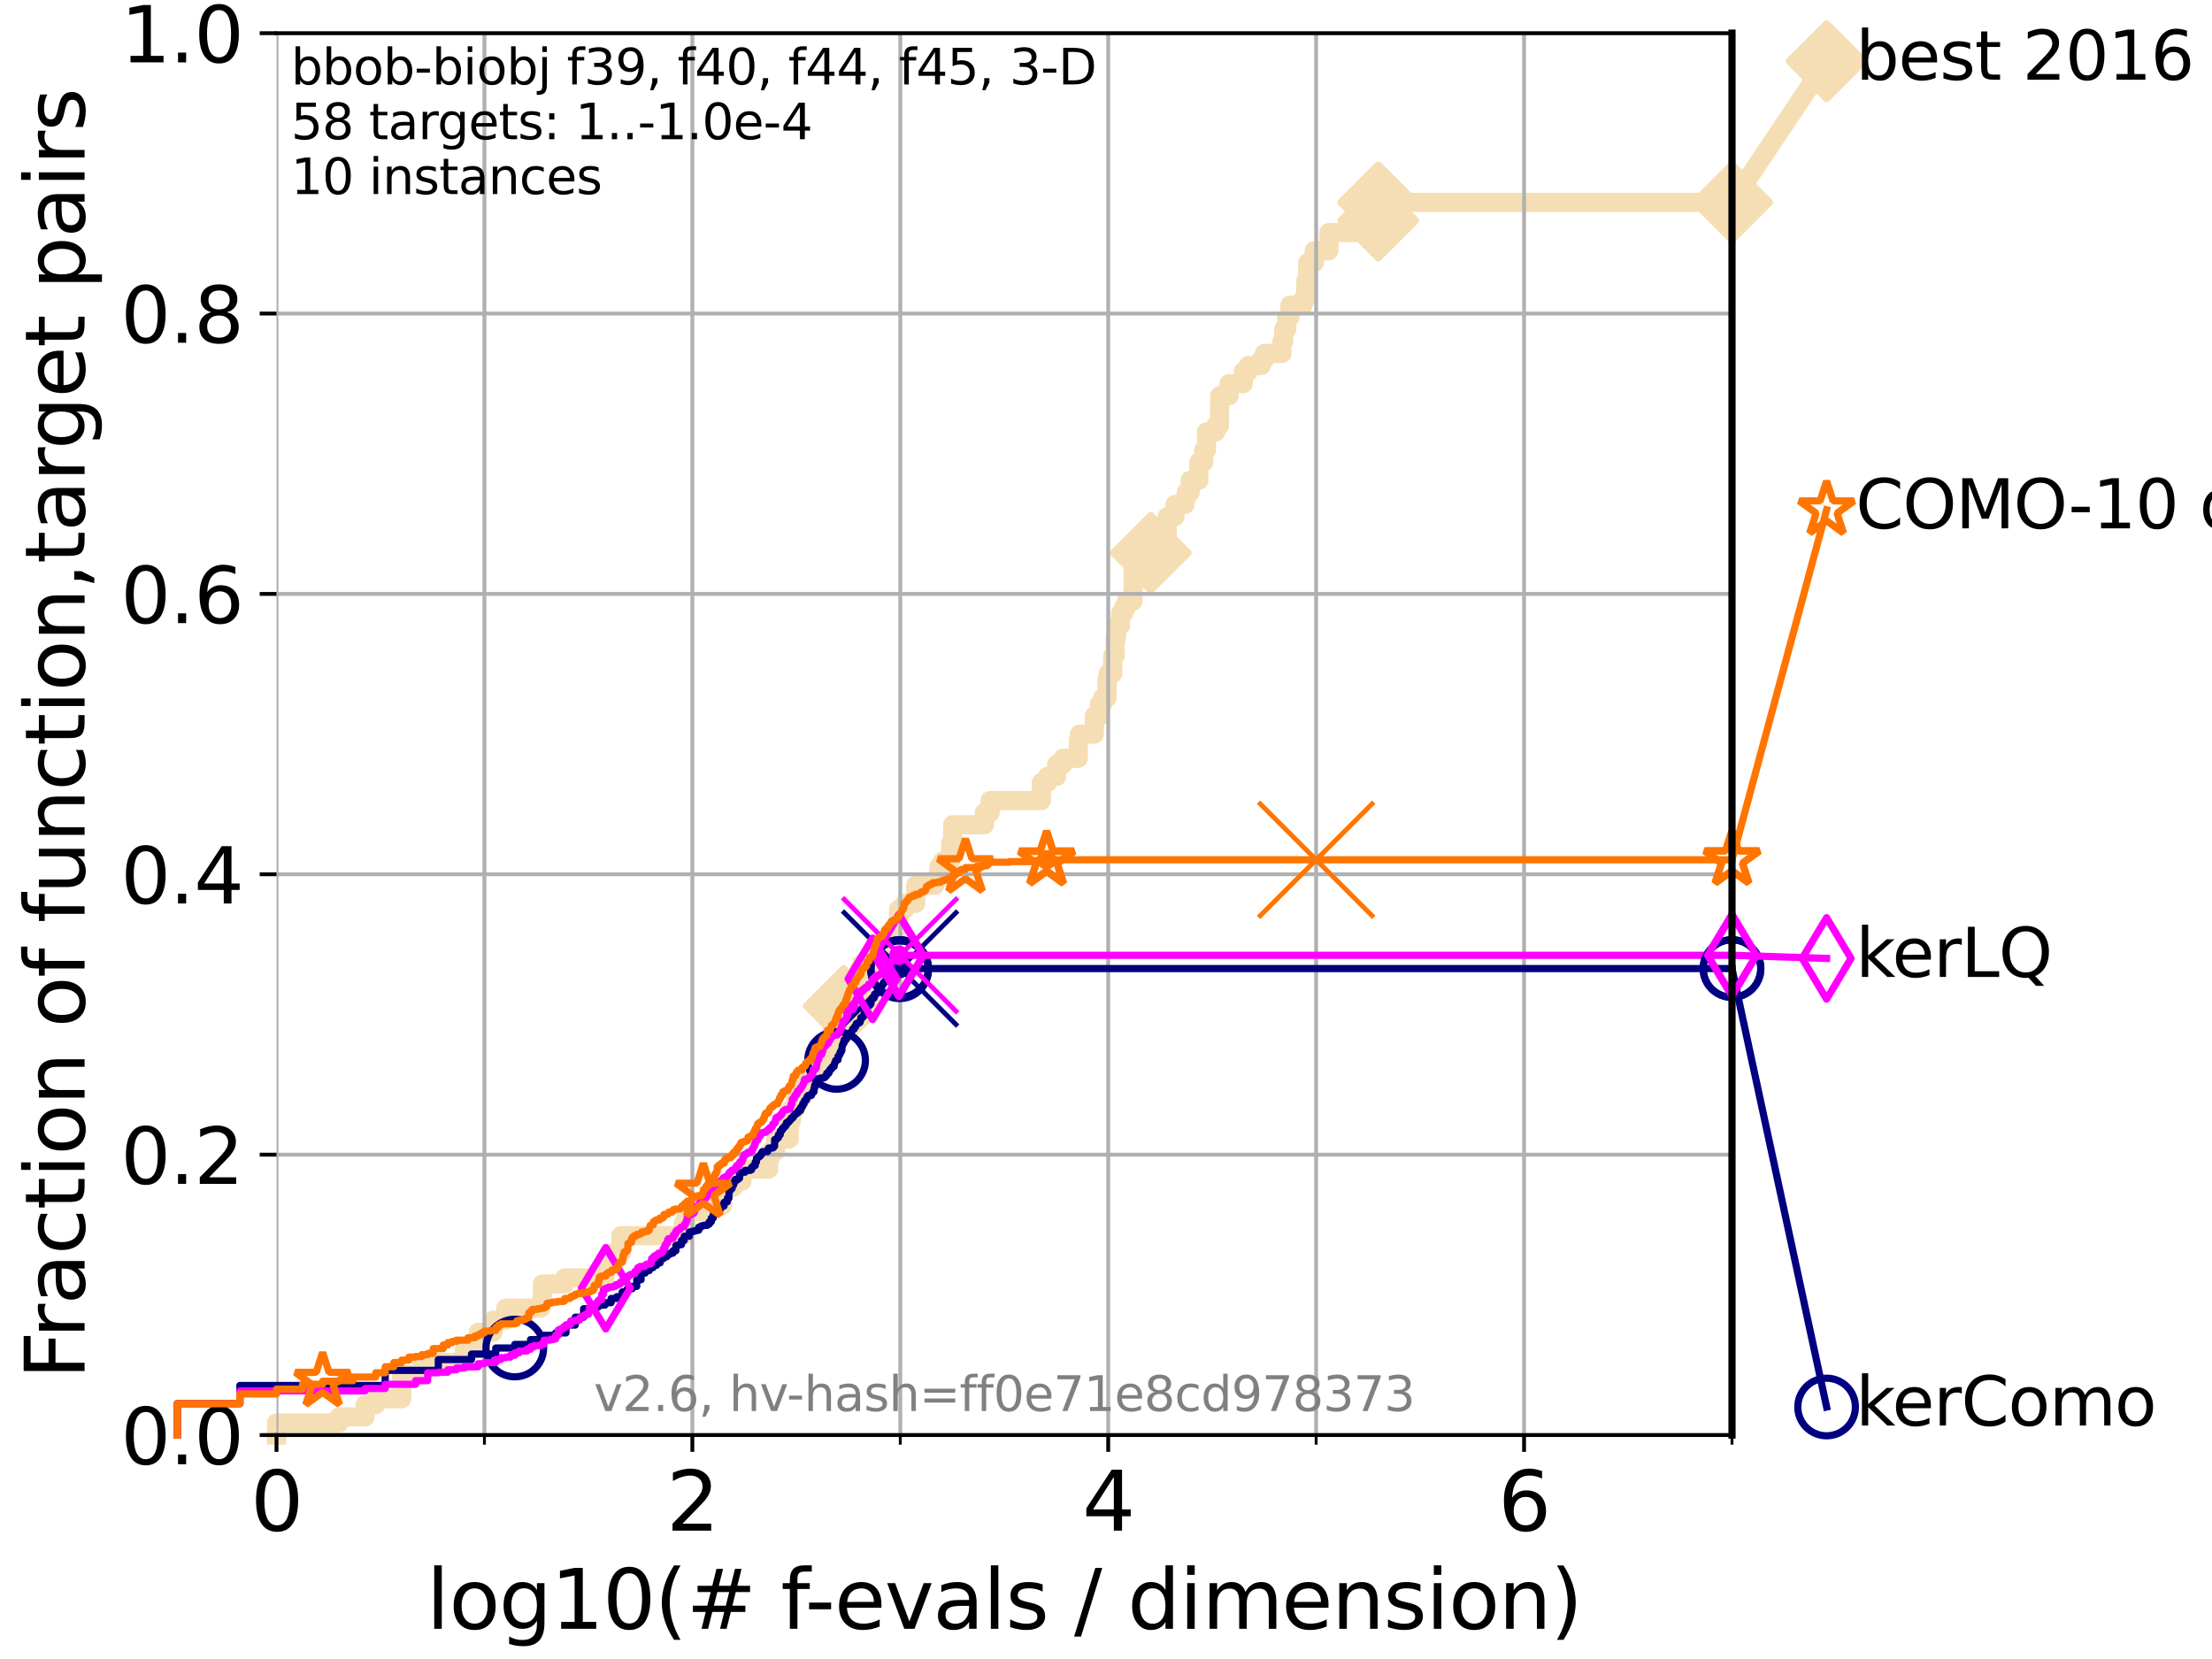 <?xml version="1.0" encoding="utf-8" standalone="no"?>
<!DOCTYPE svg PUBLIC "-//W3C//DTD SVG 1.1//EN"
  "http://www.w3.org/Graphics/SVG/1.1/DTD/svg11.dtd">
<svg xmlns:xlink="http://www.w3.org/1999/xlink" width="460.8pt" height="345.6pt" viewBox="0 0 460.8 345.6" xmlns="http://www.w3.org/2000/svg" version="1.1">
 <defs>
  <style type="text/css">*{stroke-linejoin: round; stroke-linecap: butt}</style>
 </defs>
 <g id="figure_1">
  <g id="patch_1">
   <path d="M 0 345.6 
L 460.8 345.6 
L 460.8 0 
L 0 0 
z
" style="fill: #ffffff"/>
  </g>
  <g id="axes_1">
   <g id="patch_2">
    <path d="M 57.6 298.944 
L 360.806 298.944 
L 360.806 6.912 
L 57.6 6.912 
z
" style="fill: #ffffff"/>
   </g>
   <g id="line2d_1">
    <path d="M 57.6 298.944 
L 57.6 296.426 
L 70.639 296.426 
L 70.639 295.168 
L 76.051 295.168 
L 76.051 292.65 
L 78.267 292.65 
L 78.267 291.391 
L 83.678 291.391 
L 83.678 286.356 
L 87.876 286.356 
L 87.876 283.839 
L 96.718 283.839 
L 96.718 281.321 
L 98.223 281.321 
L 98.223 280.063 
L 99.617 280.063 
L 99.617 277.545 
L 102.708 277.545 
L 102.708 275.028 
L 105.362 275.028 
L 105.362 272.51 
L 112.657 272.51 
L 112.657 271.251 
L 112.989 271.251 
L 112.989 267.475 
L 117.644 267.475 
L 117.644 266.216 
L 126.029 266.216 
L 126.029 262.44 
L 126.836 262.44 
L 126.836 261.181 
L 129.348 261.181 
L 129.348 257.405 
L 142.318 257.405 
L 142.318 254.887 
L 142.933 254.887 
L 142.933 252.37 
L 147.608 252.37 
L 147.608 251.111 
L 150.515 251.111 
L 150.515 247.335 
L 152.796 247.335 
L 152.796 246.076 
L 154.541 246.076 
L 154.541 243.559 
L 160.116 243.559 
L 160.116 241.041 
L 160.516 241.041 
L 160.516 239.782 
L 161.592 239.782 
L 161.592 237.265 
L 164.41 237.265 
L 164.41 233.489 
L 164.876 233.489 
L 164.876 230.971 
L 165.815 230.971 
L 165.815 228.454 
L 167.344 228.454 
L 167.344 224.677 
L 169.655 224.677 
L 169.655 220.901 
L 172.815 220.901 
L 172.815 218.383 
L 173.074 218.383 
L 173.074 217.125 
L 173.436 217.125 
L 173.436 214.607 
L 173.581 214.607 
L 173.581 212.09 
L 175.767 212.09 
L 175.767 209.572 
L 176.582 209.572 
L 176.582 207.055 
L 178.329 207.055 
L 178.329 204.537 
L 178.993 204.537 
L 178.993 202.02 
L 179.557 202.02 
L 179.557 200.761 
L 183.987 200.761 
L 183.987 198.243 
L 185.41 198.243 
L 185.41 195.726 
L 186.254 195.726 
L 186.254 193.208 
L 187.191 193.208 
L 187.191 189.432 
L 188.457 189.432 
L 188.457 188.173 
L 190.765 188.173 
L 190.765 184.397 
L 194.737 184.397 
L 194.737 183.138 
L 195.546 183.138 
L 195.546 180.621 
L 196.375 180.621 
L 196.375 179.362 
L 198.055 179.362 
L 198.055 175.586 
L 198.456 175.586 
L 198.456 171.809 
L 205.061 171.809 
L 205.061 169.292 
L 206.267 169.292 
L 206.267 166.774 
L 216.93 166.774 
L 216.93 162.998 
L 218.21 162.998 
L 218.21 161.739 
L 220.13 161.739 
L 220.13 159.222 
L 221.422 159.222 
L 221.422 157.963 
L 224.614 157.963 
L 224.614 154.187 
L 224.875 154.187 
L 224.875 152.928 
L 227.961 152.928 
L 227.961 149.152 
L 229.049 149.152 
L 229.049 146.634 
L 229.689 146.634 
L 229.689 145.375 
L 230.601 145.375 
L 230.601 141.599 
L 230.826 141.599 
L 230.826 140.34 
L 231.808 140.34 
L 231.808 136.564 
L 232.315 136.564 
L 232.315 132.788 
L 232.614 132.788 
L 232.614 130.27 
L 233.43 130.27 
L 233.43 127.753 
L 234.085 127.753 
L 234.085 126.494 
L 234.679 126.494 
L 234.679 125.235 
L 236.036 125.235 
L 236.083 117.683 
L 237.906 117.683 
L 237.906 116.424 
L 239.71 116.424 
L 239.71 115.165 
L 240.583 115.165 
L 240.583 111.389 
L 243.163 111.389 
L 243.163 107.613 
L 244.777 107.613 
L 244.777 105.095 
L 246.825 105.095 
L 246.825 103.836 
L 247.132 103.836 
L 247.132 102.578 
L 247.938 102.578 
L 247.938 100.06 
L 249.733 100.06 
L 249.733 96.284 
L 250.73 96.284 
L 250.73 93.766 
L 251.332 93.766 
L 251.332 89.99 
L 253.241 89.99 
L 253.241 88.731 
L 254.021 88.731 
L 254.099 82.438 
L 256.034 82.438 
L 256.034 79.92 
L 258.992 79.92 
L 258.992 77.402 
L 260.072 77.402 
L 260.072 76.144 
L 262.746 76.144 
L 262.746 74.885 
L 263.425 74.885 
L 263.425 73.626 
L 267.051 73.626 
L 267.051 71.109 
L 267.419 71.109 
L 267.419 68.591 
L 268.046 68.591 
L 268.046 66.074 
L 268.726 66.074 
L 268.726 63.556 
L 271.449 63.556 
L 271.449 62.297 
L 272.013 62.297 
L 272.013 58.521 
L 272.423 58.521 
L 272.423 54.745 
L 273.788 54.745 
L 273.788 52.227 
L 276.832 52.227 
L 276.832 48.451 
L 284.857 48.451 
L 284.857 45.934 
L 287.115 45.934 
L 287.115 42.157 
L 360.806 42.157 
L 360.806 42.157 
" style="fill: none; stroke: #f5deb3; stroke-width: 4; stroke-linecap: square"/>
   </g>
   <g id="line2d_2">
    <defs>
     <path id="med2fa18a17" d="M -0 7.778 
L 7.778 0 
L 0 -7.778 
L -7.778 -0 
z
" style="stroke: #f5deb3; stroke-width: 1.5; stroke-linejoin: miter"/>
    </defs>
    <g>
     <use xlink:href="#med2fa18a17" x="175.767" y="209.572" style="fill: #f5deb3; stroke: #f5deb3; stroke-width: 1.5; stroke-linejoin: miter"/>
     <use xlink:href="#med2fa18a17" x="239.71" y="115.165" style="fill: #f5deb3; stroke: #f5deb3; stroke-width: 1.5; stroke-linejoin: miter"/>
     <use xlink:href="#med2fa18a17" x="287.115" y="45.934" style="fill: #f5deb3; stroke: #f5deb3; stroke-width: 1.5; stroke-linejoin: miter"/>
     <use xlink:href="#med2fa18a17" x="287.115" y="42.157" style="fill: #f5deb3; stroke: #f5deb3; stroke-width: 1.5; stroke-linejoin: miter"/>
     <use xlink:href="#med2fa18a17" x="360.806" y="42.157" style="fill: #f5deb3; stroke: #f5deb3; stroke-width: 1.5; stroke-linejoin: miter"/>
    </g>
   </g>
   <g id="line2d_3">
    <path style="fill: none; stroke: #f5deb3; stroke-width: 4; stroke-linecap: square"/>
    <g/>
   </g>
   <g id="line2d_4">
    <path d="M 360.806 42.157 
L 380.515 12.753 
" style="fill: none; stroke: #f5deb3; stroke-width: 4; stroke-linecap: square"/>
    <g>
     <use xlink:href="#med2fa18a17" x="360.806" y="42.157" style="fill: #f5deb3; stroke: #f5deb3; stroke-width: 1.5; stroke-linejoin: miter"/>
     <use xlink:href="#med2fa18a17" x="380.515" y="12.753" style="fill: #f5deb3; stroke: #f5deb3; stroke-width: 1.5; stroke-linejoin: miter"/>
    </g>
   </g>
   <g id="matplotlib.axis_1">
    <g id="xtick_1">
     <g id="line2d_5">
      <path d="M 57.6 298.944 
L 57.6 6.912 
" clip-path="url(#p5d07daa30f)" style="fill: none; stroke: #b0b0b0; stroke-width: 0.8; stroke-linecap: square"/>
     </g>
     <g id="line2d_6">
      <defs>
       <path id="m1e106aff3d" d="M 0 0 
L 0 3.5 
" style="stroke: #000000; stroke-width: 0.8"/>
      </defs>
      <g>
       <use xlink:href="#m1e106aff3d" x="57.6" y="298.944" style="stroke: #000000; stroke-width: 0.8"/>
      </g>
     </g>
     <g id="text_1">
      <!-- 0 -->
      <g transform="translate(52.192 318.861) scale(0.17 -0.17)">
       <defs>
        <path id="DejaVuSans-30" d="M 2034 4250 
Q 1547 4250 1301 3770 
Q 1056 3291 1056 2328 
Q 1056 1369 1301 889 
Q 1547 409 2034 409 
Q 2525 409 2770 889 
Q 3016 1369 3016 2328 
Q 3016 3291 2770 3770 
Q 2525 4250 2034 4250 
z
M 2034 4750 
Q 2819 4750 3233 4129 
Q 3647 3509 3647 2328 
Q 3647 1150 3233 529 
Q 2819 -91 2034 -91 
Q 1250 -91 836 529 
Q 422 1150 422 2328 
Q 422 3509 836 4129 
Q 1250 4750 2034 4750 
z
" transform="scale(0.016)"/>
       </defs>
       <use xlink:href="#DejaVuSans-30"/>
      </g>
     </g>
    </g>
    <g id="xtick_2">
     <g id="line2d_7">
      <path d="M 144.23 298.944 
L 144.23 6.912 
" clip-path="url(#p5d07daa30f)" style="fill: none; stroke: #b0b0b0; stroke-width: 0.8; stroke-linecap: square"/>
     </g>
     <g id="line2d_8">
      <g>
       <use xlink:href="#m1e106aff3d" x="144.23" y="298.944" style="stroke: #000000; stroke-width: 0.8"/>
      </g>
     </g>
     <g id="text_2">
      <!-- 2 -->
      <g transform="translate(138.822 318.861) scale(0.17 -0.17)">
       <defs>
        <path id="DejaVuSans-32" d="M 1228 531 
L 3431 531 
L 3431 0 
L 469 0 
L 469 531 
Q 828 903 1448 1529 
Q 2069 2156 2228 2338 
Q 2531 2678 2651 2914 
Q 2772 3150 2772 3378 
Q 2772 3750 2511 3984 
Q 2250 4219 1831 4219 
Q 1534 4219 1204 4116 
Q 875 4013 500 3803 
L 500 4441 
Q 881 4594 1212 4672 
Q 1544 4750 1819 4750 
Q 2544 4750 2975 4387 
Q 3406 4025 3406 3419 
Q 3406 3131 3298 2873 
Q 3191 2616 2906 2266 
Q 2828 2175 2409 1742 
Q 1991 1309 1228 531 
z
" transform="scale(0.016)"/>
       </defs>
       <use xlink:href="#DejaVuSans-32"/>
      </g>
     </g>
    </g>
    <g id="xtick_3">
     <g id="line2d_9">
      <path d="M 230.861 298.944 
L 230.861 6.912 
" clip-path="url(#p5d07daa30f)" style="fill: none; stroke: #b0b0b0; stroke-width: 0.8; stroke-linecap: square"/>
     </g>
     <g id="line2d_10">
      <g>
       <use xlink:href="#m1e106aff3d" x="230.861" y="298.944" style="stroke: #000000; stroke-width: 0.8"/>
      </g>
     </g>
     <g id="text_3">
      <!-- 4 -->
      <g transform="translate(225.453 318.861) scale(0.17 -0.17)">
       <defs>
        <path id="DejaVuSans-34" d="M 2419 4116 
L 825 1625 
L 2419 1625 
L 2419 4116 
z
M 2253 4666 
L 3047 4666 
L 3047 1625 
L 3713 1625 
L 3713 1100 
L 3047 1100 
L 3047 0 
L 2419 0 
L 2419 1100 
L 313 1100 
L 313 1709 
L 2253 4666 
z
" transform="scale(0.016)"/>
       </defs>
       <use xlink:href="#DejaVuSans-34"/>
      </g>
     </g>
    </g>
    <g id="xtick_4">
     <g id="line2d_11">
      <path d="M 317.491 298.944 
L 317.491 6.912 
" clip-path="url(#p5d07daa30f)" style="fill: none; stroke: #b0b0b0; stroke-width: 0.8; stroke-linecap: square"/>
     </g>
     <g id="line2d_12">
      <g>
       <use xlink:href="#m1e106aff3d" x="317.491" y="298.944" style="stroke: #000000; stroke-width: 0.8"/>
      </g>
     </g>
     <g id="text_4">
      <!-- 6 -->
      <g transform="translate(312.083 318.861) scale(0.17 -0.17)">
       <defs>
        <path id="DejaVuSans-36" d="M 2113 2584 
Q 1688 2584 1439 2293 
Q 1191 2003 1191 1497 
Q 1191 994 1439 701 
Q 1688 409 2113 409 
Q 2538 409 2786 701 
Q 3034 994 3034 1497 
Q 3034 2003 2786 2293 
Q 2538 2584 2113 2584 
z
M 3366 4563 
L 3366 3988 
Q 3128 4100 2886 4159 
Q 2644 4219 2406 4219 
Q 1781 4219 1451 3797 
Q 1122 3375 1075 2522 
Q 1259 2794 1537 2939 
Q 1816 3084 2150 3084 
Q 2853 3084 3261 2657 
Q 3669 2231 3669 1497 
Q 3669 778 3244 343 
Q 2819 -91 2113 -91 
Q 1303 -91 875 529 
Q 447 1150 447 2328 
Q 447 3434 972 4092 
Q 1497 4750 2381 4750 
Q 2619 4750 2861 4703 
Q 3103 4656 3366 4563 
z
" transform="scale(0.016)"/>
       </defs>
       <use xlink:href="#DejaVuSans-36"/>
      </g>
     </g>
    </g>
    <g id="xtick_5">
     <g id="line2d_13">
      <path d="M 100.915 298.944 
L 100.915 6.912 
" clip-path="url(#p5d07daa30f)" style="fill: none; stroke: #b0b0b0; stroke-width: 0.8; stroke-linecap: square"/>
     </g>
     <g id="line2d_14">
      <defs>
       <path id="m1d57c66e5d" d="M 0 0 
L 0 2 
" style="stroke: #000000; stroke-width: 0.6"/>
      </defs>
      <g>
       <use xlink:href="#m1d57c66e5d" x="100.915" y="298.944" style="stroke: #000000; stroke-width: 0.6"/>
      </g>
     </g>
    </g>
    <g id="xtick_6">
     <g id="line2d_15">
      <path d="M 187.546 298.944 
L 187.546 6.912 
" clip-path="url(#p5d07daa30f)" style="fill: none; stroke: #b0b0b0; stroke-width: 0.8; stroke-linecap: square"/>
     </g>
     <g id="line2d_16">
      <g>
       <use xlink:href="#m1d57c66e5d" x="187.546" y="298.944" style="stroke: #000000; stroke-width: 0.6"/>
      </g>
     </g>
    </g>
    <g id="xtick_7">
     <g id="line2d_17">
      <path d="M 274.176 298.944 
L 274.176 6.912 
" clip-path="url(#p5d07daa30f)" style="fill: none; stroke: #b0b0b0; stroke-width: 0.8; stroke-linecap: square"/>
     </g>
     <g id="line2d_18">
      <g>
       <use xlink:href="#m1d57c66e5d" x="274.176" y="298.944" style="stroke: #000000; stroke-width: 0.6"/>
      </g>
     </g>
    </g>
    <g id="xtick_8">
     <g id="line2d_19">
      <path d="M 360.806 298.944 
L 360.806 6.912 
" clip-path="url(#p5d07daa30f)" style="fill: none; stroke: #b0b0b0; stroke-width: 0.8; stroke-linecap: square"/>
     </g>
     <g id="line2d_20">
      <g>
       <use xlink:href="#m1d57c66e5d" x="360.806" y="298.944" style="stroke: #000000; stroke-width: 0.6"/>
      </g>
     </g>
    </g>
    <g id="text_5">
     <!-- log10(# f-evals / dimension) -->
     <g transform="translate(88.823 339.314) scale(0.17 -0.17)">
      <defs>
       <path id="DejaVuSans-6c" d="M 603 4863 
L 1178 4863 
L 1178 0 
L 603 0 
L 603 4863 
z
" transform="scale(0.016)"/>
       <path id="DejaVuSans-6f" d="M 1959 3097 
Q 1497 3097 1228 2736 
Q 959 2375 959 1747 
Q 959 1119 1226 758 
Q 1494 397 1959 397 
Q 2419 397 2687 759 
Q 2956 1122 2956 1747 
Q 2956 2369 2687 2733 
Q 2419 3097 1959 3097 
z
M 1959 3584 
Q 2709 3584 3137 3096 
Q 3566 2609 3566 1747 
Q 3566 888 3137 398 
Q 2709 -91 1959 -91 
Q 1206 -91 779 398 
Q 353 888 353 1747 
Q 353 2609 779 3096 
Q 1206 3584 1959 3584 
z
" transform="scale(0.016)"/>
       <path id="DejaVuSans-67" d="M 2906 1791 
Q 2906 2416 2648 2759 
Q 2391 3103 1925 3103 
Q 1463 3103 1205 2759 
Q 947 2416 947 1791 
Q 947 1169 1205 825 
Q 1463 481 1925 481 
Q 2391 481 2648 825 
Q 2906 1169 2906 1791 
z
M 3481 434 
Q 3481 -459 3084 -895 
Q 2688 -1331 1869 -1331 
Q 1566 -1331 1297 -1286 
Q 1028 -1241 775 -1147 
L 775 -588 
Q 1028 -725 1275 -790 
Q 1522 -856 1778 -856 
Q 2344 -856 2625 -561 
Q 2906 -266 2906 331 
L 2906 616 
Q 2728 306 2450 153 
Q 2172 0 1784 0 
Q 1141 0 747 490 
Q 353 981 353 1791 
Q 353 2603 747 3093 
Q 1141 3584 1784 3584 
Q 2172 3584 2450 3431 
Q 2728 3278 2906 2969 
L 2906 3500 
L 3481 3500 
L 3481 434 
z
" transform="scale(0.016)"/>
       <path id="DejaVuSans-31" d="M 794 531 
L 1825 531 
L 1825 4091 
L 703 3866 
L 703 4441 
L 1819 4666 
L 2450 4666 
L 2450 531 
L 3481 531 
L 3481 0 
L 794 0 
L 794 531 
z
" transform="scale(0.016)"/>
       <path id="DejaVuSans-28" d="M 1984 4856 
Q 1566 4138 1362 3434 
Q 1159 2731 1159 2009 
Q 1159 1288 1364 580 
Q 1569 -128 1984 -844 
L 1484 -844 
Q 1016 -109 783 600 
Q 550 1309 550 2009 
Q 550 2706 781 3412 
Q 1013 4119 1484 4856 
L 1984 4856 
z
" transform="scale(0.016)"/>
       <path id="DejaVuSans-23" d="M 3272 2816 
L 2363 2816 
L 2100 1772 
L 3016 1772 
L 3272 2816 
z
M 2803 4594 
L 2478 3297 
L 3391 3297 
L 3719 4594 
L 4219 4594 
L 3897 3297 
L 4872 3297 
L 4872 2816 
L 3775 2816 
L 3519 1772 
L 4513 1772 
L 4513 1294 
L 3397 1294 
L 3072 0 
L 2572 0 
L 2894 1294 
L 1978 1294 
L 1656 0 
L 1153 0 
L 1478 1294 
L 494 1294 
L 494 1772 
L 1594 1772 
L 1856 2816 
L 850 2816 
L 850 3297 
L 1978 3297 
L 2297 4594 
L 2803 4594 
z
" transform="scale(0.016)"/>
       <path id="DejaVuSans-20" transform="scale(0.016)"/>
       <path id="DejaVuSans-66" d="M 2375 4863 
L 2375 4384 
L 1825 4384 
Q 1516 4384 1395 4259 
Q 1275 4134 1275 3809 
L 1275 3500 
L 2222 3500 
L 2222 3053 
L 1275 3053 
L 1275 0 
L 697 0 
L 697 3053 
L 147 3053 
L 147 3500 
L 697 3500 
L 697 3744 
Q 697 4328 969 4595 
Q 1241 4863 1831 4863 
L 2375 4863 
z
" transform="scale(0.016)"/>
       <path id="DejaVuSans-2d" d="M 313 2009 
L 1997 2009 
L 1997 1497 
L 313 1497 
L 313 2009 
z
" transform="scale(0.016)"/>
       <path id="DejaVuSans-65" d="M 3597 1894 
L 3597 1613 
L 953 1613 
Q 991 1019 1311 708 
Q 1631 397 2203 397 
Q 2534 397 2845 478 
Q 3156 559 3463 722 
L 3463 178 
Q 3153 47 2828 -22 
Q 2503 -91 2169 -91 
Q 1331 -91 842 396 
Q 353 884 353 1716 
Q 353 2575 817 3079 
Q 1281 3584 2069 3584 
Q 2775 3584 3186 3129 
Q 3597 2675 3597 1894 
z
M 3022 2063 
Q 3016 2534 2758 2815 
Q 2500 3097 2075 3097 
Q 1594 3097 1305 2825 
Q 1016 2553 972 2059 
L 3022 2063 
z
" transform="scale(0.016)"/>
       <path id="DejaVuSans-76" d="M 191 3500 
L 800 3500 
L 1894 563 
L 2988 3500 
L 3597 3500 
L 2284 0 
L 1503 0 
L 191 3500 
z
" transform="scale(0.016)"/>
       <path id="DejaVuSans-61" d="M 2194 1759 
Q 1497 1759 1228 1600 
Q 959 1441 959 1056 
Q 959 750 1161 570 
Q 1363 391 1709 391 
Q 2188 391 2477 730 
Q 2766 1069 2766 1631 
L 2766 1759 
L 2194 1759 
z
M 3341 1997 
L 3341 0 
L 2766 0 
L 2766 531 
Q 2569 213 2275 61 
Q 1981 -91 1556 -91 
Q 1019 -91 701 211 
Q 384 513 384 1019 
Q 384 1609 779 1909 
Q 1175 2209 1959 2209 
L 2766 2209 
L 2766 2266 
Q 2766 2663 2505 2880 
Q 2244 3097 1772 3097 
Q 1472 3097 1187 3025 
Q 903 2953 641 2809 
L 641 3341 
Q 956 3463 1253 3523 
Q 1550 3584 1831 3584 
Q 2591 3584 2966 3190 
Q 3341 2797 3341 1997 
z
" transform="scale(0.016)"/>
       <path id="DejaVuSans-73" d="M 2834 3397 
L 2834 2853 
Q 2591 2978 2328 3040 
Q 2066 3103 1784 3103 
Q 1356 3103 1142 2972 
Q 928 2841 928 2578 
Q 928 2378 1081 2264 
Q 1234 2150 1697 2047 
L 1894 2003 
Q 2506 1872 2764 1633 
Q 3022 1394 3022 966 
Q 3022 478 2636 193 
Q 2250 -91 1575 -91 
Q 1294 -91 989 -36 
Q 684 19 347 128 
L 347 722 
Q 666 556 975 473 
Q 1284 391 1588 391 
Q 1994 391 2212 530 
Q 2431 669 2431 922 
Q 2431 1156 2273 1281 
Q 2116 1406 1581 1522 
L 1381 1569 
Q 847 1681 609 1914 
Q 372 2147 372 2553 
Q 372 3047 722 3315 
Q 1072 3584 1716 3584 
Q 2034 3584 2315 3537 
Q 2597 3491 2834 3397 
z
" transform="scale(0.016)"/>
       <path id="DejaVuSans-2f" d="M 1625 4666 
L 2156 4666 
L 531 -594 
L 0 -594 
L 1625 4666 
z
" transform="scale(0.016)"/>
       <path id="DejaVuSans-64" d="M 2906 2969 
L 2906 4863 
L 3481 4863 
L 3481 0 
L 2906 0 
L 2906 525 
Q 2725 213 2448 61 
Q 2172 -91 1784 -91 
Q 1150 -91 751 415 
Q 353 922 353 1747 
Q 353 2572 751 3078 
Q 1150 3584 1784 3584 
Q 2172 3584 2448 3432 
Q 2725 3281 2906 2969 
z
M 947 1747 
Q 947 1113 1208 752 
Q 1469 391 1925 391 
Q 2381 391 2643 752 
Q 2906 1113 2906 1747 
Q 2906 2381 2643 2742 
Q 2381 3103 1925 3103 
Q 1469 3103 1208 2742 
Q 947 2381 947 1747 
z
" transform="scale(0.016)"/>
       <path id="DejaVuSans-69" d="M 603 3500 
L 1178 3500 
L 1178 0 
L 603 0 
L 603 3500 
z
M 603 4863 
L 1178 4863 
L 1178 4134 
L 603 4134 
L 603 4863 
z
" transform="scale(0.016)"/>
       <path id="DejaVuSans-6d" d="M 3328 2828 
Q 3544 3216 3844 3400 
Q 4144 3584 4550 3584 
Q 5097 3584 5394 3201 
Q 5691 2819 5691 2113 
L 5691 0 
L 5113 0 
L 5113 2094 
Q 5113 2597 4934 2840 
Q 4756 3084 4391 3084 
Q 3944 3084 3684 2787 
Q 3425 2491 3425 1978 
L 3425 0 
L 2847 0 
L 2847 2094 
Q 2847 2600 2669 2842 
Q 2491 3084 2119 3084 
Q 1678 3084 1418 2786 
Q 1159 2488 1159 1978 
L 1159 0 
L 581 0 
L 581 3500 
L 1159 3500 
L 1159 2956 
Q 1356 3278 1631 3431 
Q 1906 3584 2284 3584 
Q 2666 3584 2933 3390 
Q 3200 3197 3328 2828 
z
" transform="scale(0.016)"/>
       <path id="DejaVuSans-6e" d="M 3513 2113 
L 3513 0 
L 2938 0 
L 2938 2094 
Q 2938 2591 2744 2837 
Q 2550 3084 2163 3084 
Q 1697 3084 1428 2787 
Q 1159 2491 1159 1978 
L 1159 0 
L 581 0 
L 581 3500 
L 1159 3500 
L 1159 2956 
Q 1366 3272 1645 3428 
Q 1925 3584 2291 3584 
Q 2894 3584 3203 3211 
Q 3513 2838 3513 2113 
z
" transform="scale(0.016)"/>
       <path id="DejaVuSans-29" d="M 513 4856 
L 1013 4856 
Q 1481 4119 1714 3412 
Q 1947 2706 1947 2009 
Q 1947 1309 1714 600 
Q 1481 -109 1013 -844 
L 513 -844 
Q 928 -128 1133 580 
Q 1338 1288 1338 2009 
Q 1338 2731 1133 3434 
Q 928 4138 513 4856 
z
" transform="scale(0.016)"/>
      </defs>
      <use xlink:href="#DejaVuSans-6c"/>
      <use xlink:href="#DejaVuSans-6f" x="27.783"/>
      <use xlink:href="#DejaVuSans-67" x="88.965"/>
      <use xlink:href="#DejaVuSans-31" x="152.441"/>
      <use xlink:href="#DejaVuSans-30" x="216.064"/>
      <use xlink:href="#DejaVuSans-28" x="279.688"/>
      <use xlink:href="#DejaVuSans-23" x="318.701"/>
      <use xlink:href="#DejaVuSans-20" x="402.49"/>
      <use xlink:href="#DejaVuSans-66" x="434.277"/>
      <use xlink:href="#DejaVuSans-2d" x="463.982"/>
      <use xlink:href="#DejaVuSans-65" x="500.066"/>
      <use xlink:href="#DejaVuSans-76" x="561.59"/>
      <use xlink:href="#DejaVuSans-61" x="620.77"/>
      <use xlink:href="#DejaVuSans-6c" x="682.049"/>
      <use xlink:href="#DejaVuSans-73" x="709.832"/>
      <use xlink:href="#DejaVuSans-20" x="761.932"/>
      <use xlink:href="#DejaVuSans-2f" x="793.719"/>
      <use xlink:href="#DejaVuSans-20" x="827.41"/>
      <use xlink:href="#DejaVuSans-64" x="859.197"/>
      <use xlink:href="#DejaVuSans-69" x="922.674"/>
      <use xlink:href="#DejaVuSans-6d" x="950.457"/>
      <use xlink:href="#DejaVuSans-65" x="1047.869"/>
      <use xlink:href="#DejaVuSans-6e" x="1109.393"/>
      <use xlink:href="#DejaVuSans-73" x="1172.771"/>
      <use xlink:href="#DejaVuSans-69" x="1224.871"/>
      <use xlink:href="#DejaVuSans-6f" x="1252.654"/>
      <use xlink:href="#DejaVuSans-6e" x="1313.836"/>
      <use xlink:href="#DejaVuSans-29" x="1377.215"/>
     </g>
    </g>
   </g>
   <g id="matplotlib.axis_2">
    <g id="ytick_1">
     <g id="line2d_21">
      <path d="M 57.6 298.944 
L 360.806 298.944 
" clip-path="url(#p5d07daa30f)" style="fill: none; stroke: #b0b0b0; stroke-width: 0.8; stroke-linecap: square"/>
     </g>
     <g id="line2d_22">
      <defs>
       <path id="m84e1f0439e" d="M 0 0 
L -3.5 0 
" style="stroke: #000000; stroke-width: 0.8"/>
      </defs>
      <g>
       <use xlink:href="#m84e1f0439e" x="57.6" y="298.944" style="stroke: #000000; stroke-width: 0.8"/>
      </g>
     </g>
     <g id="text_6">
      <!-- 0.0 -->
      <g transform="translate(25.155 305.023) scale(0.16 -0.16)">
       <defs>
        <path id="DejaVuSans-2e" d="M 684 794 
L 1344 794 
L 1344 0 
L 684 0 
L 684 794 
z
" transform="scale(0.016)"/>
       </defs>
       <use xlink:href="#DejaVuSans-30"/>
       <use xlink:href="#DejaVuSans-2e" x="63.623"/>
       <use xlink:href="#DejaVuSans-30" x="95.41"/>
      </g>
     </g>
    </g>
    <g id="ytick_2">
     <g id="line2d_23">
      <path d="M 57.6 240.538 
L 360.806 240.538 
" clip-path="url(#p5d07daa30f)" style="fill: none; stroke: #b0b0b0; stroke-width: 0.8; stroke-linecap: square"/>
     </g>
     <g id="line2d_24">
      <g>
       <use xlink:href="#m84e1f0439e" x="57.6" y="240.538" style="stroke: #000000; stroke-width: 0.8"/>
      </g>
     </g>
     <g id="text_7">
      <!-- 0.2 -->
      <g transform="translate(25.155 246.616) scale(0.16 -0.16)">
       <use xlink:href="#DejaVuSans-30"/>
       <use xlink:href="#DejaVuSans-2e" x="63.623"/>
       <use xlink:href="#DejaVuSans-32" x="95.41"/>
      </g>
     </g>
    </g>
    <g id="ytick_3">
     <g id="line2d_25">
      <path d="M 57.6 182.131 
L 360.806 182.131 
" clip-path="url(#p5d07daa30f)" style="fill: none; stroke: #b0b0b0; stroke-width: 0.8; stroke-linecap: square"/>
     </g>
     <g id="line2d_26">
      <g>
       <use xlink:href="#m84e1f0439e" x="57.6" y="182.131" style="stroke: #000000; stroke-width: 0.8"/>
      </g>
     </g>
     <g id="text_8">
      <!-- 0.4 -->
      <g transform="translate(25.155 188.21) scale(0.16 -0.16)">
       <use xlink:href="#DejaVuSans-30"/>
       <use xlink:href="#DejaVuSans-2e" x="63.623"/>
       <use xlink:href="#DejaVuSans-34" x="95.41"/>
      </g>
     </g>
    </g>
    <g id="ytick_4">
     <g id="line2d_27">
      <path d="M 57.6 123.725 
L 360.806 123.725 
" clip-path="url(#p5d07daa30f)" style="fill: none; stroke: #b0b0b0; stroke-width: 0.8; stroke-linecap: square"/>
     </g>
     <g id="line2d_28">
      <g>
       <use xlink:href="#m84e1f0439e" x="57.6" y="123.725" style="stroke: #000000; stroke-width: 0.8"/>
      </g>
     </g>
     <g id="text_9">
      <!-- 0.6 -->
      <g transform="translate(25.155 129.804) scale(0.16 -0.16)">
       <use xlink:href="#DejaVuSans-30"/>
       <use xlink:href="#DejaVuSans-2e" x="63.623"/>
       <use xlink:href="#DejaVuSans-36" x="95.41"/>
      </g>
     </g>
    </g>
    <g id="ytick_5">
     <g id="line2d_29">
      <path d="M 57.6 65.318 
L 360.806 65.318 
" clip-path="url(#p5d07daa30f)" style="fill: none; stroke: #b0b0b0; stroke-width: 0.8; stroke-linecap: square"/>
     </g>
     <g id="line2d_30">
      <g>
       <use xlink:href="#m84e1f0439e" x="57.6" y="65.318" style="stroke: #000000; stroke-width: 0.8"/>
      </g>
     </g>
     <g id="text_10">
      <!-- 0.8 -->
      <g transform="translate(25.155 71.397) scale(0.16 -0.16)">
       <defs>
        <path id="DejaVuSans-38" d="M 2034 2216 
Q 1584 2216 1326 1975 
Q 1069 1734 1069 1313 
Q 1069 891 1326 650 
Q 1584 409 2034 409 
Q 2484 409 2743 651 
Q 3003 894 3003 1313 
Q 3003 1734 2745 1975 
Q 2488 2216 2034 2216 
z
M 1403 2484 
Q 997 2584 770 2862 
Q 544 3141 544 3541 
Q 544 4100 942 4425 
Q 1341 4750 2034 4750 
Q 2731 4750 3128 4425 
Q 3525 4100 3525 3541 
Q 3525 3141 3298 2862 
Q 3072 2584 2669 2484 
Q 3125 2378 3379 2068 
Q 3634 1759 3634 1313 
Q 3634 634 3220 271 
Q 2806 -91 2034 -91 
Q 1263 -91 848 271 
Q 434 634 434 1313 
Q 434 1759 690 2068 
Q 947 2378 1403 2484 
z
M 1172 3481 
Q 1172 3119 1398 2916 
Q 1625 2713 2034 2713 
Q 2441 2713 2670 2916 
Q 2900 3119 2900 3481 
Q 2900 3844 2670 4047 
Q 2441 4250 2034 4250 
Q 1625 4250 1398 4047 
Q 1172 3844 1172 3481 
z
" transform="scale(0.016)"/>
       </defs>
       <use xlink:href="#DejaVuSans-30"/>
       <use xlink:href="#DejaVuSans-2e" x="63.623"/>
       <use xlink:href="#DejaVuSans-38" x="95.41"/>
      </g>
     </g>
    </g>
    <g id="ytick_6">
     <g id="line2d_31">
      <path d="M 57.6 6.912 
L 360.806 6.912 
" clip-path="url(#p5d07daa30f)" style="fill: none; stroke: #b0b0b0; stroke-width: 0.8; stroke-linecap: square"/>
     </g>
     <g id="line2d_32">
      <g>
       <use xlink:href="#m84e1f0439e" x="57.6" y="6.912" style="stroke: #000000; stroke-width: 0.8"/>
      </g>
     </g>
     <g id="text_11">
      <!-- 1.0 -->
      <g transform="translate(25.155 12.991) scale(0.16 -0.16)">
       <use xlink:href="#DejaVuSans-31"/>
       <use xlink:href="#DejaVuSans-2e" x="63.623"/>
       <use xlink:href="#DejaVuSans-30" x="95.41"/>
      </g>
     </g>
    </g>
    <g id="text_12">
     <!-- Fraction of function,target pairs -->
     <g transform="translate(17.62 287.313) rotate(-90) scale(0.17 -0.17)">
      <defs>
       <path id="DejaVuSans-46" d="M 628 4666 
L 3309 4666 
L 3309 4134 
L 1259 4134 
L 1259 2759 
L 3109 2759 
L 3109 2228 
L 1259 2228 
L 1259 0 
L 628 0 
L 628 4666 
z
" transform="scale(0.016)"/>
       <path id="DejaVuSans-72" d="M 2631 2963 
Q 2534 3019 2420 3045 
Q 2306 3072 2169 3072 
Q 1681 3072 1420 2755 
Q 1159 2438 1159 1844 
L 1159 0 
L 581 0 
L 581 3500 
L 1159 3500 
L 1159 2956 
Q 1341 3275 1631 3429 
Q 1922 3584 2338 3584 
Q 2397 3584 2469 3576 
Q 2541 3569 2628 3553 
L 2631 2963 
z
" transform="scale(0.016)"/>
       <path id="DejaVuSans-63" d="M 3122 3366 
L 3122 2828 
Q 2878 2963 2633 3030 
Q 2388 3097 2138 3097 
Q 1578 3097 1268 2742 
Q 959 2388 959 1747 
Q 959 1106 1268 751 
Q 1578 397 2138 397 
Q 2388 397 2633 464 
Q 2878 531 3122 666 
L 3122 134 
Q 2881 22 2623 -34 
Q 2366 -91 2075 -91 
Q 1284 -91 818 406 
Q 353 903 353 1747 
Q 353 2603 823 3093 
Q 1294 3584 2113 3584 
Q 2378 3584 2631 3529 
Q 2884 3475 3122 3366 
z
" transform="scale(0.016)"/>
       <path id="DejaVuSans-74" d="M 1172 4494 
L 1172 3500 
L 2356 3500 
L 2356 3053 
L 1172 3053 
L 1172 1153 
Q 1172 725 1289 603 
Q 1406 481 1766 481 
L 2356 481 
L 2356 0 
L 1766 0 
Q 1100 0 847 248 
Q 594 497 594 1153 
L 594 3053 
L 172 3053 
L 172 3500 
L 594 3500 
L 594 4494 
L 1172 4494 
z
" transform="scale(0.016)"/>
       <path id="DejaVuSans-75" d="M 544 1381 
L 544 3500 
L 1119 3500 
L 1119 1403 
Q 1119 906 1312 657 
Q 1506 409 1894 409 
Q 2359 409 2629 706 
Q 2900 1003 2900 1516 
L 2900 3500 
L 3475 3500 
L 3475 0 
L 2900 0 
L 2900 538 
Q 2691 219 2414 64 
Q 2138 -91 1772 -91 
Q 1169 -91 856 284 
Q 544 659 544 1381 
z
M 1991 3584 
L 1991 3584 
z
" transform="scale(0.016)"/>
       <path id="DejaVuSans-2c" d="M 750 794 
L 1409 794 
L 1409 256 
L 897 -744 
L 494 -744 
L 750 256 
L 750 794 
z
" transform="scale(0.016)"/>
       <path id="DejaVuSans-70" d="M 1159 525 
L 1159 -1331 
L 581 -1331 
L 581 3500 
L 1159 3500 
L 1159 2969 
Q 1341 3281 1617 3432 
Q 1894 3584 2278 3584 
Q 2916 3584 3314 3078 
Q 3713 2572 3713 1747 
Q 3713 922 3314 415 
Q 2916 -91 2278 -91 
Q 1894 -91 1617 61 
Q 1341 213 1159 525 
z
M 3116 1747 
Q 3116 2381 2855 2742 
Q 2594 3103 2138 3103 
Q 1681 3103 1420 2742 
Q 1159 2381 1159 1747 
Q 1159 1113 1420 752 
Q 1681 391 2138 391 
Q 2594 391 2855 752 
Q 3116 1113 3116 1747 
z
" transform="scale(0.016)"/>
      </defs>
      <use xlink:href="#DejaVuSans-46"/>
      <use xlink:href="#DejaVuSans-72" x="50.27"/>
      <use xlink:href="#DejaVuSans-61" x="91.383"/>
      <use xlink:href="#DejaVuSans-63" x="152.662"/>
      <use xlink:href="#DejaVuSans-74" x="207.643"/>
      <use xlink:href="#DejaVuSans-69" x="246.852"/>
      <use xlink:href="#DejaVuSans-6f" x="274.635"/>
      <use xlink:href="#DejaVuSans-6e" x="335.816"/>
      <use xlink:href="#DejaVuSans-20" x="399.195"/>
      <use xlink:href="#DejaVuSans-6f" x="430.982"/>
      <use xlink:href="#DejaVuSans-66" x="492.164"/>
      <use xlink:href="#DejaVuSans-20" x="527.369"/>
      <use xlink:href="#DejaVuSans-66" x="559.156"/>
      <use xlink:href="#DejaVuSans-75" x="594.361"/>
      <use xlink:href="#DejaVuSans-6e" x="657.74"/>
      <use xlink:href="#DejaVuSans-63" x="721.119"/>
      <use xlink:href="#DejaVuSans-74" x="776.1"/>
      <use xlink:href="#DejaVuSans-69" x="815.309"/>
      <use xlink:href="#DejaVuSans-6f" x="843.092"/>
      <use xlink:href="#DejaVuSans-6e" x="904.273"/>
      <use xlink:href="#DejaVuSans-2c" x="967.652"/>
      <use xlink:href="#DejaVuSans-74" x="999.439"/>
      <use xlink:href="#DejaVuSans-61" x="1038.648"/>
      <use xlink:href="#DejaVuSans-72" x="1099.928"/>
      <use xlink:href="#DejaVuSans-67" x="1139.291"/>
      <use xlink:href="#DejaVuSans-65" x="1202.768"/>
      <use xlink:href="#DejaVuSans-74" x="1264.291"/>
      <use xlink:href="#DejaVuSans-20" x="1303.5"/>
      <use xlink:href="#DejaVuSans-70" x="1335.287"/>
      <use xlink:href="#DejaVuSans-61" x="1398.764"/>
      <use xlink:href="#DejaVuSans-69" x="1460.043"/>
      <use xlink:href="#DejaVuSans-72" x="1487.826"/>
      <use xlink:href="#DejaVuSans-73" x="1528.939"/>
     </g>
    </g>
   </g>
   <g id="line2d_33">
    <defs>
     <path id="mbd46ba54d6" d="M 0 1.5 
C 0.398 1.5 0.779 1.342 1.061 1.061 
C 1.342 0.779 1.5 0.398 1.5 0 
C 1.5 -0.398 1.342 -0.779 1.061 -1.061 
C 0.779 -1.342 0.398 -1.5 0 -1.5 
C -0.398 -1.5 -0.779 -1.342 -1.061 -1.061 
C -1.342 -0.779 -1.5 -0.398 -1.5 0 
C -1.5 0.398 -1.342 0.779 -1.061 1.061 
C -0.779 1.342 -0.398 1.5 0 1.5 
z
" style="stroke: #f5deb3"/>
    </defs>
    <g>
     <use xlink:href="#mbd46ba54d6" x="287.115" y="42.157" style="fill: #f5deb3; stroke: #f5deb3"/>
     <use xlink:href="#mbd46ba54d6" x="287.115" y="42.157" style="fill: #f5deb3; stroke: #f5deb3"/>
    </g>
   </g>
   <g id="line2d_34">
    <defs>
     <path id="me755e24ed2" d="M 0 1.5 
C 0.398 1.5 0.779 1.342 1.061 1.061 
C 1.342 0.779 1.5 0.398 1.5 0 
C 1.5 -0.398 1.342 -0.779 1.061 -1.061 
C 0.779 -1.342 0.398 -1.5 0 -1.5 
C -0.398 -1.5 -0.779 -1.342 -1.061 -1.061 
C -1.342 -0.779 -1.5 -0.398 -1.5 0 
C -1.5 0.398 -1.342 0.779 -1.061 1.061 
C -0.779 1.342 -0.398 1.5 0 1.5 
z
" style="stroke: #000080"/>
    </defs>
    <g>
     <use xlink:href="#me755e24ed2" x="187.407" y="201.768" style="fill: #000080; stroke: #000080"/>
     <use xlink:href="#me755e24ed2" x="187.407" y="201.768" style="fill: #000080; stroke: #000080"/>
    </g>
   </g>
   <g id="line2d_35">
    <path d="M 36.933 298.944 
L 36.933 292.398 
L 49.973 292.398 
L 49.973 288.622 
L 80.249 288.622 
L 80.249 285.475 
L 91.306 285.475 
L 91.306 283.21 
L 98.223 283.21 
L 98.223 282.077 
L 103.27 282.077 
L 103.27 280.818 
L 107.245 280.818 
L 107.245 280.063 
L 110.525 280.063 
L 110.525 279.056 
L 113.317 279.056 
L 113.317 278.174 
L 115.747 278.174 
L 115.747 277.671 
L 117.9 277.671 
L 117.9 276.035 
L 119.831 276.035 
L 119.831 274.398 
L 121.582 274.398 
L 121.582 272.636 
L 123.184 272.636 
L 123.184 272.258 
L 124.66 272.258 
L 124.66 271.881 
L 126.029 271.881 
L 126.029 271.377 
L 127.304 271.377 
L 127.304 270.496 
L 128.499 270.496 
L 128.499 270.118 
L 129.623 270.118 
L 129.623 269.111 
L 130.683 269.111 
L 130.683 268.482 
L 131.686 268.482 
L 131.686 267.979 
L 132.639 267.979 
L 132.639 266.594 
L 133.546 266.594 
L 133.546 265.209 
L 134.411 265.209 
L 134.411 264.706 
L 135.238 264.706 
L 135.238 264.076 
L 136.03 264.076 
L 136.03 263.573 
L 136.79 263.573 
L 136.79 263.069 
L 137.521 263.069 
L 137.521 262.188 
L 138.224 262.188 
L 138.224 261.811 
L 138.902 261.811 
L 138.902 261.307 
L 139.556 261.307 
L 139.556 261.055 
L 140.189 261.055 
L 140.189 260.552 
L 140.801 260.552 
L 140.801 259.419 
L 141.393 259.419 
L 141.393 259.293 
L 141.968 259.293 
L 141.968 258.412 
L 142.525 258.412 
L 142.525 257.531 
L 143.593 257.531 
L 143.593 256.65 
L 144.105 256.65 
L 144.105 256.524 
L 144.603 256.524 
L 144.603 256.398 
L 145.088 256.398 
L 145.088 256.272 
L 145.562 256.272 
L 145.562 255.643 
L 146.023 255.643 
L 146.023 255.391 
L 146.474 255.391 
L 146.474 255.265 
L 147.344 255.265 
L 147.344 255.013 
L 147.764 255.013 
L 147.764 254.51 
L 148.176 254.51 
L 148.176 253.755 
L 148.578 253.755 
L 148.578 252.999 
L 148.972 252.999 
L 148.972 252.748 
L 149.358 252.748 
L 149.358 252.244 
L 149.736 252.244 
L 149.736 251.866 
L 150.107 251.866 
L 150.107 251.237 
L 150.827 251.237 
L 150.827 250.482 
L 151.177 250.482 
L 151.177 250.356 
L 151.52 250.356 
L 151.52 249.601 
L 151.858 249.601 
L 151.858 247.964 
L 152.189 247.964 
L 152.189 247.587 
L 152.515 247.587 
L 152.515 246.831 
L 152.835 246.831 
L 152.835 246.202 
L 153.15 246.202 
L 153.15 245.699 
L 153.764 245.699 
L 153.764 245.447 
L 154.064 245.447 
L 154.064 244.44 
L 154.359 244.44 
L 154.359 244.314 
L 154.65 244.314 
L 154.65 244.188 
L 155.218 244.188 
L 155.218 243.81 
L 156.305 243.81 
L 156.305 243.684 
L 156.567 243.684 
L 156.567 243.181 
L 156.825 243.181 
L 156.825 242.929 
L 157.081 242.929 
L 157.081 242.803 
L 157.332 242.803 
L 157.332 242.048 
L 157.581 242.048 
L 157.581 241.293 
L 157.826 241.293 
L 157.826 241.041 
L 158.068 241.041 
L 158.068 240.915 
L 158.306 240.915 
L 158.306 240.663 
L 158.542 240.663 
L 158.542 240.286 
L 158.775 240.286 
L 158.775 239.908 
L 159.899 239.908 
L 159.899 239.531 
L 160.116 239.531 
L 160.116 239.153 
L 160.959 239.153 
L 160.959 239.027 
L 161.164 239.027 
L 161.164 238.775 
L 161.367 238.775 
L 161.367 237.391 
L 161.766 237.391 
L 161.766 237.139 
L 161.962 237.139 
L 161.962 237.013 
L 162.157 237.013 
L 162.157 236.384 
L 162.54 236.384 
L 162.54 235.628 
L 162.728 235.628 
L 162.728 235.503 
L 162.915 235.503 
L 162.915 235.125 
L 163.1 235.125 
L 163.1 234.999 
L 163.283 234.999 
L 163.283 234.747 
L 163.464 234.747 
L 163.464 234.621 
L 163.644 234.621 
L 163.644 234.37 
L 163.822 234.37 
L 163.822 233.866 
L 164.173 233.866 
L 164.173 233.74 
L 164.346 233.74 
L 164.346 233.489 
L 164.517 233.489 
L 164.517 233.363 
L 164.687 233.363 
L 164.687 233.111 
L 164.855 233.111 
L 164.855 232.859 
L 165.187 232.859 
L 165.187 232.607 
L 165.351 232.607 
L 165.351 232.356 
L 165.514 232.356 
L 165.514 232.23 
L 165.675 232.23 
L 165.675 231.978 
L 165.993 231.978 
L 165.993 231.852 
L 166.15 231.852 
L 166.15 231.726 
L 166.306 231.726 
L 166.306 231.349 
L 166.766 231.349 
L 166.766 230.719 
L 167.066 230.719 
L 167.066 230.468 
L 167.215 230.468 
L 167.215 229.964 
L 167.508 229.964 
L 167.508 229.461 
L 167.653 229.461 
L 167.653 229.209 
L 167.94 229.209 
L 167.94 228.957 
L 168.081 228.957 
L 168.081 228.579 
L 168.222 228.579 
L 168.222 228.328 
L 168.362 228.328 
L 168.362 228.202 
L 169.044 228.202 
L 169.044 227.824 
L 169.178 227.824 
L 169.178 227.698 
L 169.311 227.698 
L 169.311 227.447 
L 169.573 227.447 
L 169.573 226.691 
L 169.703 226.691 
L 169.703 226.062 
L 170.088 226.062 
L 170.088 225.81 
L 170.214 225.81 
L 170.214 225.684 
L 170.34 225.684 
L 170.34 225.181 
L 170.589 225.181 
L 170.589 224.677 
L 170.956 224.677 
L 170.956 224.551 
L 171.669 224.551 
L 171.669 224.425 
L 171.901 224.425 
L 171.901 224.174 
L 172.016 224.174 
L 172.016 224.048 
L 172.244 224.048 
L 172.244 223.544 
L 172.691 223.544 
L 172.801 222.915 
L 173.019 222.915 
L 173.019 222.663 
L 173.235 222.663 
L 173.235 222.411 
L 173.449 222.411 
L 173.449 222.16 
L 173.765 222.16 
L 173.869 221.404 
L 173.972 221.404 
L 174.075 220.901 
L 174.279 220.901 
L 174.279 220.775 
L 174.582 220.775 
L 174.582 220.02 
L 174.78 220.02 
L 174.879 219.642 
L 174.977 219.642 
L 174.977 219.265 
L 175.172 219.265 
L 175.172 218.887 
L 175.364 218.887 
L 175.46 217.754 
L 175.555 217.754 
L 175.65 217.251 
L 175.838 217.251 
L 175.838 216.621 
L 176.208 216.621 
L 176.208 216.369 
L 176.39 216.369 
L 176.481 215.866 
L 176.571 215.866 
L 176.571 215.614 
L 176.839 215.614 
L 176.839 215.362 
L 177.103 215.362 
L 177.19 215.111 
L 177.363 215.111 
L 177.449 214.733 
L 177.535 214.733 
L 177.62 214.355 
L 177.957 214.355 
L 178.04 213.852 
L 178.288 213.852 
L 178.37 213.223 
L 178.694 213.223 
L 178.694 213.097 
L 179.013 213.097 
L 179.013 212.971 
L 179.17 212.971 
L 179.248 212.467 
L 179.326 212.467 
L 179.326 211.964 
L 179.71 211.964 
L 179.786 211.712 
L 179.937 211.712 
L 180.012 210.957 
L 180.161 210.957 
L 180.161 210.831 
L 180.309 210.831 
L 180.309 210.579 
L 180.456 210.579 
L 180.456 210.202 
L 180.602 210.202 
L 180.602 209.698 
L 180.818 209.698 
L 180.818 209.572 
L 181.032 209.572 
L 181.103 209.32 
L 181.314 209.32 
L 181.314 209.069 
L 181.453 209.069 
L 181.522 208.188 
L 181.591 208.188 
L 181.66 207.936 
L 182.067 207.936 
L 182.067 207.684 
L 182.201 207.684 
L 182.201 207.055 
L 182.465 207.055 
L 182.465 206.929 
L 182.791 206.929 
L 182.791 206.677 
L 183.048 206.677 
L 183.048 206.425 
L 183.175 206.425 
L 183.238 206.173 
L 183.301 206.173 
L 183.301 205.922 
L 183.551 205.922 
L 183.613 205.418 
L 183.797 205.418 
L 183.797 205.166 
L 183.919 205.166 
L 183.98 204.789 
L 184.04 204.789 
L 184.04 204.663 
L 184.281 204.663 
L 184.281 204.411 
L 184.577 204.411 
L 184.635 204.034 
L 184.81 204.034 
L 184.81 203.908 
L 185.041 203.908 
L 185.041 203.782 
L 185.212 203.782 
L 185.212 203.53 
L 185.382 203.53 
L 185.382 203.404 
L 185.605 203.404 
L 185.605 202.901 
L 185.936 202.901 
L 185.936 202.775 
L 186.153 202.775 
L 186.261 202.397 
L 186.998 202.397 
L 186.998 202.271 
L 187.204 202.271 
L 187.306 202.02 
L 187.407 202.02 
L 187.407 201.768 
L 360.806 201.768 
L 360.806 201.768 
" style="fill: none; stroke: #000080; stroke-width: 1.5; stroke-linecap: square"/>
   </g>
   <g id="line2d_36">
    <defs>
     <path id="mda25153d0a" d="M 0 6 
C 1.591 6 3.117 5.368 4.243 4.243 
C 5.368 3.117 6 1.591 6 0 
C 6 -1.591 5.368 -3.117 4.243 -4.243 
C 3.117 -5.368 1.591 -6 0 -6 
C -1.591 -6 -3.117 -5.368 -4.243 -4.243 
C -5.368 -3.117 -6 -1.591 -6 0 
C -6 1.591 -5.368 3.117 -4.243 4.243 
C -3.117 5.368 -1.591 6 0 6 
z
" style="stroke: #000080; stroke-width: 1.5"/>
    </defs>
    <g>
     <use xlink:href="#mda25153d0a" x="107.245" y="280.818" style="fill-opacity: 0; stroke: #000080; stroke-width: 1.5"/>
     <use xlink:href="#mda25153d0a" x="174.279" y="220.901" style="fill-opacity: 0; stroke: #000080; stroke-width: 1.5"/>
     <use xlink:href="#mda25153d0a" x="187.407" y="202.02" style="fill-opacity: 0; stroke: #000080; stroke-width: 1.5"/>
     <use xlink:href="#mda25153d0a" x="187.407" y="201.768" style="fill-opacity: 0; stroke: #000080; stroke-width: 1.5"/>
     <use xlink:href="#mda25153d0a" x="187.407" y="201.768" style="fill-opacity: 0; stroke: #000080; stroke-width: 1.5"/>
     <use xlink:href="#mda25153d0a" x="360.806" y="201.768" style="fill-opacity: 0; stroke: #000080; stroke-width: 1.5"/>
    </g>
   </g>
   <g id="line2d_37">
    <path style="fill: none; stroke: #000080; stroke-width: 1.5; stroke-linecap: square"/>
    <g/>
   </g>
   <g id="line2d_38">
    <path d="M 187.502 201.768 
" clip-path="url(#p5d07daa30f)" style="fill: none; stroke: #000080; stroke-width: 1.5; stroke-linecap: square"/>
    <defs>
     <path id="m2c2340dc10" d="M -12 12 
L 12 -12 
M -12 -12 
L 12 12 
" style="stroke: #000080"/>
    </defs>
    <g clip-path="url(#p5d07daa30f)">
     <use xlink:href="#m2c2340dc10" x="187.502" y="201.768" style="fill: #000080; stroke: #000080"/>
    </g>
   </g>
   <g id="line2d_39">
    <defs>
     <path id="m696308d4c3" d="M 0 1.5 
C 0.398 1.5 0.779 1.342 1.061 1.061 
C 1.342 0.779 1.5 0.398 1.5 0 
C 1.5 -0.398 1.342 -0.779 1.061 -1.061 
C 0.779 -1.342 0.398 -1.5 0 -1.5 
C -0.398 -1.5 -0.779 -1.342 -1.061 -1.061 
C -1.342 -0.779 -1.5 -0.398 -1.5 0 
C -1.5 0.398 -1.342 0.779 -1.061 1.061 
C -0.779 1.342 -0.398 1.5 0 1.5 
z
" style="stroke: #ff00ff"/>
    </defs>
    <g>
     <use xlink:href="#m696308d4c3" x="187.261" y="198.999" style="fill: #ff00ff; stroke: #ff00ff"/>
     <use xlink:href="#m696308d4c3" x="187.261" y="198.999" style="fill: #ff00ff; stroke: #ff00ff"/>
    </g>
   </g>
   <g id="line2d_40">
    <path d="M 36.933 298.944 
L 36.933 292.398 
L 49.973 292.398 
L 49.973 289.755 
L 76.051 289.755 
L 76.051 289.252 
L 80.249 289.252 
L 80.249 288.37 
L 86.578 288.37 
L 86.578 287.615 
L 89.09 287.615 
L 89.09 285.979 
L 91.306 285.979 
L 91.306 285.853 
L 93.288 285.853 
L 93.288 285.349 
L 95.081 285.349 
L 95.081 284.972 
L 96.718 284.972 
L 96.718 284.72 
L 99.617 284.72 
L 99.617 284.091 
L 100.915 284.091 
L 100.915 283.839 
L 103.27 283.839 
L 103.27 283.21 
L 104.345 283.21 
L 104.345 282.832 
L 105.362 282.832 
L 105.362 282.706 
L 106.327 282.706 
L 106.327 282.328 
L 107.245 282.328 
L 107.245 281.825 
L 108.12 281.825 
L 108.12 281.447 
L 109.757 281.447 
L 109.757 281.07 
L 110.525 281.07 
L 110.525 280.566 
L 111.262 280.566 
L 111.262 280.314 
L 112.657 280.314 
L 112.657 280.063 
L 113.317 280.063 
L 113.317 279.181 
L 114.571 279.181 
L 114.571 279.056 
L 115.168 279.056 
L 115.168 278.93 
L 115.747 278.93 
L 115.747 278.174 
L 116.309 278.174 
L 116.309 277.042 
L 116.854 277.042 
L 116.854 276.79 
L 117.384 276.79 
L 117.384 276.412 
L 117.9 276.412 
L 117.9 276.035 
L 118.647 276.035 
L 118.647 275.909 
L 118.89 275.909 
L 118.89 275.153 
L 119.831 275.153 
L 119.831 275.028 
L 120.727 275.028 
L 120.727 274.524 
L 120.944 274.524 
L 120.944 274.398 
L 121.159 274.398 
L 121.159 274.272 
L 121.582 274.272 
L 121.582 274.021 
L 121.995 274.021 
L 121.995 273.769 
L 122.599 273.769 
L 122.599 273.265 
L 122.796 273.265 
L 122.796 272.384 
L 123.184 272.384 
L 123.184 272.258 
L 123.375 272.258 
L 123.375 272.132 
L 123.936 272.132 
L 123.936 271.629 
L 124.302 271.629 
L 124.302 271.377 
L 124.482 271.377 
L 124.482 271.125 
L 124.66 271.125 
L 124.66 270.874 
L 124.837 270.874 
L 124.837 270.748 
L 125.357 270.748 
L 125.357 269.615 
L 125.696 269.615 
L 125.696 268.608 
L 126.193 268.608 
L 126.193 268.356 
L 126.677 268.356 
L 126.677 268.23 
L 126.836 268.23 
L 126.836 268.104 
L 127.761 268.104 
L 127.761 267.979 
L 128.208 267.979 
L 128.208 267.853 
L 128.354 267.853 
L 128.354 267.601 
L 128.928 267.601 
L 128.928 267.475 
L 129.209 267.475 
L 129.209 267.097 
L 129.623 267.097 
L 129.623 266.846 
L 129.759 266.846 
L 129.759 266.72 
L 130.423 266.72 
L 130.423 266.342 
L 130.553 266.342 
L 130.553 266.09 
L 130.811 266.09 
L 130.811 265.839 
L 130.939 265.839 
L 130.939 265.713 
L 131.191 265.713 
L 131.191 265.587 
L 131.44 265.587 
L 131.44 265.461 
L 131.929 265.461 
L 131.929 265.335 
L 132.169 265.335 
L 132.169 265.209 
L 132.287 265.209 
L 132.287 264.832 
L 132.523 264.832 
L 132.523 264.706 
L 132.639 264.706 
L 132.639 264.58 
L 132.87 264.58 
L 132.87 264.076 
L 133.323 264.076 
L 133.323 263.825 
L 134.305 263.825 
L 134.411 263.573 
L 134.516 263.573 
L 134.516 263.447 
L 134.725 263.447 
L 134.725 263.321 
L 135.439 263.321 
L 135.439 263.195 
L 135.638 263.195 
L 135.737 262.188 
L 136.223 262.188 
L 136.223 261.685 
L 136.697 261.685 
L 136.697 261.433 
L 137.067 261.433 
L 137.159 261.055 
L 137.788 261.055 
L 137.788 260.929 
L 137.963 260.929 
L 137.963 260.678 
L 138.138 260.678 
L 138.138 260.174 
L 138.31 260.174 
L 138.31 259.922 
L 138.566 259.922 
L 138.566 259.293 
L 138.819 259.293 
L 138.902 258.915 
L 139.068 258.915 
L 139.068 258.286 
L 139.232 258.286 
L 139.232 258.034 
L 139.954 258.034 
L 139.954 257.908 
L 140.266 257.908 
L 140.266 257.279 
L 140.497 257.279 
L 140.497 257.153 
L 140.725 257.153 
L 140.725 256.65 
L 140.876 256.65 
L 140.876 256.398 
L 141.173 256.398 
L 141.173 256.146 
L 141.611 256.146 
L 141.611 255.894 
L 141.754 255.894 
L 141.826 255.643 
L 142.179 255.643 
L 142.179 255.517 
L 142.525 255.517 
L 142.594 255.013 
L 142.798 255.013 
L 142.798 254.762 
L 142.933 254.762 
L 143 254.258 
L 143.133 254.258 
L 143.199 253.251 
L 143.265 253.251 
L 143.265 253.125 
L 143.722 253.125 
L 143.722 252.999 
L 143.978 252.999 
L 143.978 252.873 
L 144.293 252.873 
L 144.293 252.748 
L 144.541 252.748 
L 144.541 252.37 
L 144.725 252.37 
L 144.725 251.615 
L 144.847 251.615 
L 144.847 251.489 
L 144.968 251.489 
L 144.968 251.363 
L 145.386 251.363 
L 145.386 251.237 
L 145.562 251.237 
L 145.62 250.859 
L 145.736 250.859 
L 145.736 250.482 
L 146.08 250.482 
L 146.08 250.356 
L 146.25 250.356 
L 146.306 249.978 
L 146.418 249.978 
L 146.418 249.852 
L 146.75 249.852 
L 146.75 249.601 
L 147.022 249.601 
L 147.022 249.349 
L 147.237 249.349 
L 147.291 249.097 
L 147.45 249.097 
L 147.45 248.845 
L 147.66 248.845 
L 147.66 248.72 
L 147.816 248.72 
L 147.816 248.594 
L 147.971 248.594 
L 148.074 248.342 
L 148.277 248.342 
L 148.277 248.216 
L 148.478 248.216 
L 148.478 248.09 
L 148.776 248.09 
L 148.874 247.335 
L 149.118 247.335 
L 149.118 247.209 
L 149.406 247.209 
L 149.501 246.831 
L 149.548 246.831 
L 149.548 246.58 
L 149.689 246.58 
L 149.689 246.202 
L 150.015 246.202 
L 150.015 246.076 
L 150.289 246.076 
L 150.38 245.699 
L 150.56 245.699 
L 150.56 245.573 
L 150.694 245.573 
L 150.694 245.321 
L 151.177 245.321 
L 151.177 245.069 
L 151.478 245.069 
L 151.478 244.943 
L 151.732 244.943 
L 151.816 244.44 
L 151.858 244.44 
L 151.858 244.314 
L 152.148 244.314 
L 152.148 244.062 
L 152.434 244.062 
L 152.434 243.81 
L 152.914 243.81 
L 152.914 243.684 
L 153.072 243.684 
L 153.111 243.307 
L 153.267 243.307 
L 153.267 243.181 
L 153.383 243.181 
L 153.46 242.803 
L 153.915 242.803 
L 153.915 242.677 
L 154.027 242.677 
L 154.027 242.3 
L 154.138 242.3 
L 154.138 242.048 
L 154.578 242.048 
L 154.614 241.545 
L 154.722 241.545 
L 154.793 241.167 
L 154.865 241.167 
L 154.971 240.538 
L 155.322 240.538 
L 155.322 240.412 
L 155.564 240.412 
L 155.564 240.286 
L 155.769 240.286 
L 155.769 240.034 
L 156.371 240.034 
L 156.371 239.782 
L 156.697 239.782 
L 156.729 239.279 
L 156.921 239.279 
L 156.953 238.901 
L 157.049 238.901 
L 157.049 238.775 
L 157.207 238.775 
L 157.207 238.272 
L 157.363 238.272 
L 157.426 237.517 
L 157.826 237.517 
L 157.826 237.265 
L 157.977 237.265 
L 158.037 236.635 
L 158.395 236.635 
L 158.425 236.258 
L 158.542 236.258 
L 158.542 236.006 
L 159.005 236.006 
L 159.005 235.88 
L 159.541 235.88 
L 159.652 235.628 
L 159.707 235.628 
L 159.707 235.503 
L 159.98 235.503 
L 159.98 235.377 
L 160.277 235.377 
L 160.277 234.999 
L 160.542 234.999 
L 160.542 234.873 
L 160.725 234.873 
L 160.725 234.621 
L 160.933 234.621 
L 161.01 234.118 
L 161.215 234.118 
L 161.215 233.992 
L 161.392 233.992 
L 161.392 233.866 
L 161.517 233.866 
L 161.542 233.237 
L 161.642 233.237 
L 161.642 232.859 
L 161.84 232.859 
L 161.84 232.733 
L 162.301 232.733 
L 162.301 232.482 
L 162.54 232.482 
L 162.54 232.23 
L 162.775 232.23 
L 162.775 231.978 
L 162.961 231.978 
L 163.054 231.6 
L 163.1 231.6 
L 163.1 231.475 
L 163.215 231.475 
L 163.215 231.349 
L 163.397 231.349 
L 163.397 231.223 
L 163.711 231.223 
L 163.711 231.097 
L 164.302 231.097 
L 164.302 230.971 
L 164.581 230.971 
L 164.666 230.593 
L 164.708 230.593 
L 164.813 229.964 
L 164.98 229.964 
L 165.063 228.957 
L 165.372 228.957 
L 165.372 228.705 
L 165.494 228.705 
L 165.514 228.328 
L 165.675 228.328 
L 165.675 228.076 
L 165.954 228.076 
L 165.954 227.824 
L 166.111 227.824 
L 166.111 227.321 
L 166.345 227.321 
L 166.403 227.069 
L 166.633 227.069 
L 166.728 226.691 
L 166.898 226.691 
L 166.898 226.44 
L 167.01 226.44 
L 167.01 226.314 
L 167.159 226.314 
L 167.215 225.936 
L 167.325 225.936 
L 167.398 225.558 
L 167.49 225.558 
L 167.562 224.929 
L 167.635 224.929 
L 167.635 224.803 
L 168.448 224.803 
L 168.535 224.551 
L 168.621 224.551 
L 168.621 224.3 
L 168.91 224.3 
L 168.91 224.048 
L 169.028 224.048 
L 169.028 223.922 
L 169.228 223.922 
L 169.311 223.544 
L 169.344 223.544 
L 169.41 222.789 
L 169.832 222.789 
L 169.929 222.537 
L 170.04 222.537 
L 170.12 221.782 
L 170.183 221.782 
L 170.277 220.901 
L 170.449 220.901 
L 170.527 220.523 
L 170.589 220.523 
L 170.62 220.02 
L 170.758 220.02 
L 170.773 219.642 
L 171.197 219.642 
L 171.286 219.013 
L 171.405 219.013 
L 171.508 218.132 
L 171.596 218.132 
L 171.596 218.006 
L 171.901 218.006 
L 171.901 217.754 
L 172.102 217.754 
L 172.144 217.502 
L 172.399 217.502 
L 172.399 217.376 
L 172.538 217.376 
L 172.552 216.999 
L 172.677 216.999 
L 172.76 216.747 
L 172.87 216.747 
L 172.911 216.244 
L 173.195 216.244 
L 173.222 215.866 
L 173.555 215.866 
L 173.555 215.74 
L 173.712 215.74 
L 173.712 215.614 
L 174.418 215.614 
L 174.494 215.362 
L 174.619 215.362 
L 174.619 215.237 
L 174.731 215.237 
L 174.83 214.733 
L 175.014 214.733 
L 175.123 214.355 
L 175.244 214.355 
L 175.316 213.726 
L 175.46 213.726 
L 175.555 212.719 
L 176.001 212.719 
L 176.001 212.467 
L 176.208 212.467 
L 176.288 212.09 
L 176.356 212.09 
L 176.379 211.586 
L 176.605 211.586 
L 176.705 210.831 
L 176.861 210.831 
L 176.861 210.579 
L 177.015 210.579 
L 177.015 210.453 
L 177.212 210.453 
L 177.212 210.327 
L 177.705 210.327 
L 177.789 210.076 
L 177.821 210.076 
L 177.905 209.572 
L 178.072 209.572 
L 178.134 208.943 
L 178.185 208.943 
L 178.278 208.439 
L 178.329 208.439 
L 178.329 208.188 
L 178.573 208.188 
L 178.654 207.432 
L 178.734 207.432 
L 178.734 207.18 
L 179.082 207.18 
L 179.082 206.929 
L 179.219 206.929 
L 179.248 206.551 
L 179.452 206.551 
L 179.452 206.299 
L 179.899 206.299 
L 179.975 205.922 
L 180.18 205.922 
L 180.18 205.796 
L 180.309 205.796 
L 180.309 205.67 
L 180.8 205.67 
L 180.863 205.166 
L 180.934 205.166 
L 180.934 205.041 
L 181.27 205.041 
L 181.27 204.915 
L 181.582 204.915 
L 181.643 204.285 
L 181.737 204.285 
L 181.771 203.908 
L 182.058 203.908 
L 182.058 203.782 
L 182.192 203.782 
L 182.217 203.53 
L 182.325 203.53 
L 182.325 203.404 
L 182.457 203.404 
L 182.457 203.278 
L 182.984 203.278 
L 182.984 203.152 
L 183.103 203.152 
L 183.103 203.027 
L 183.457 203.027 
L 183.457 202.901 
L 183.574 202.901 
L 183.574 202.775 
L 183.995 202.775 
L 184.01 202.523 
L 184.281 202.523 
L 184.281 202.271 
L 184.392 202.271 
L 184.488 201.894 
L 184.672 201.894 
L 184.694 201.642 
L 185.012 201.642 
L 185.012 201.39 
L 185.141 201.39 
L 185.141 201.138 
L 185.368 201.138 
L 185.466 200.761 
L 185.605 200.761 
L 185.654 200.257 
L 185.84 200.257 
L 185.84 200.131 
L 186.133 200.131 
L 186.234 199.754 
L 186.275 199.754 
L 186.275 199.628 
L 186.481 199.628 
L 186.481 199.502 
L 186.895 199.502 
L 186.895 199.25 
L 187.127 199.25 
L 187.127 199.124 
L 187.261 199.124 
L 187.261 198.999 
L 360.806 198.999 
L 360.806 198.999 
" style="fill: none; stroke: #ff00ff; stroke-width: 1.5; stroke-linecap: square"/>
   </g>
   <g id="line2d_41">
    <defs>
     <path id="md03e535930" d="M -0 8.485 
L 5.091 0 
L 0 -8.485 
L -5.091 -0 
z
" style="stroke: #ff00ff; stroke-width: 1.5; stroke-linejoin: miter"/>
    </defs>
    <g>
     <use xlink:href="#md03e535930" x="126.193" y="268.356" style="fill-opacity: 0; stroke: #ff00ff; stroke-width: 1.5; stroke-linejoin: miter"/>
     <use xlink:href="#md03e535930" x="181.771" y="203.908" style="fill-opacity: 0; stroke: #ff00ff; stroke-width: 1.5; stroke-linejoin: miter"/>
     <use xlink:href="#md03e535930" x="187.261" y="199.124" style="fill-opacity: 0; stroke: #ff00ff; stroke-width: 1.5; stroke-linejoin: miter"/>
     <use xlink:href="#md03e535930" x="187.261" y="198.999" style="fill-opacity: 0; stroke: #ff00ff; stroke-width: 1.5; stroke-linejoin: miter"/>
     <use xlink:href="#md03e535930" x="187.261" y="198.999" style="fill-opacity: 0; stroke: #ff00ff; stroke-width: 1.5; stroke-linejoin: miter"/>
     <use xlink:href="#md03e535930" x="360.806" y="198.999" style="fill-opacity: 0; stroke: #ff00ff; stroke-width: 1.5; stroke-linejoin: miter"/>
    </g>
   </g>
   <g id="line2d_42">
    <path style="fill: none; stroke: #ff00ff; stroke-width: 1.5; stroke-linecap: square"/>
    <g/>
   </g>
   <g id="line2d_43">
    <path d="M 187.508 198.999 
" clip-path="url(#p5d07daa30f)" style="fill: none; stroke: #ff00ff; stroke-width: 1.5; stroke-linecap: square"/>
    <defs>
     <path id="m8c62e7ffd6" d="M -12 12 
L 12 -12 
M -12 -12 
L 12 12 
" style="stroke: #ff00ff"/>
    </defs>
    <g clip-path="url(#p5d07daa30f)">
     <use xlink:href="#m8c62e7ffd6" x="187.508" y="198.999" style="fill: #ff00ff; stroke: #ff00ff"/>
    </g>
   </g>
   <g id="line2d_44">
    <defs>
     <path id="m8cfe13375a" d="M 0 1.5 
C 0.398 1.5 0.779 1.342 1.061 1.061 
C 1.342 0.779 1.5 0.398 1.5 0 
C 1.5 -0.398 1.342 -0.779 1.061 -1.061 
C 0.779 -1.342 0.398 -1.5 0 -1.5 
C -0.398 -1.5 -0.779 -1.342 -1.061 -1.061 
C -1.342 -0.779 -1.5 -0.398 -1.5 0 
C -1.5 0.398 -1.342 0.779 -1.061 1.061 
C -0.779 1.342 -0.398 1.5 0 1.5 
z
" style="stroke: #ff7500"/>
    </defs>
    <g>
     <use xlink:href="#m8cfe13375a" x="218.031" y="179.11" style="fill: #ff7500; stroke: #ff7500"/>
     <use xlink:href="#m8cfe13375a" x="218.031" y="179.11" style="fill: #ff7500; stroke: #ff7500"/>
    </g>
   </g>
   <g id="line2d_45">
    <path d="M 36.933 298.944 
L 36.933 292.398 
L 49.973 292.398 
L 49.973 290.384 
L 57.6 290.384 
L 57.6 289.377 
L 63.012 289.377 
L 63.012 288.37 
L 67.209 288.37 
L 67.209 287.741 
L 70.639 287.741 
L 70.639 287.615 
L 73.539 287.615 
L 73.539 286.86 
L 78.267 286.86 
L 78.267 285.979 
L 80.249 285.979 
L 80.249 284.72 
L 82.042 284.72 
L 82.042 283.839 
L 83.678 283.839 
L 83.678 283.335 
L 85.184 283.335 
L 85.184 282.706 
L 86.578 282.706 
L 86.578 282.58 
L 87.876 282.58 
L 87.876 282.203 
L 89.09 282.203 
L 89.09 281.951 
L 90.231 281.951 
L 90.231 280.944 
L 92.323 280.944 
L 92.323 280.188 
L 93.288 280.188 
L 93.288 279.685 
L 94.206 279.685 
L 94.206 279.433 
L 95.081 279.433 
L 95.081 279.181 
L 97.485 279.181 
L 97.485 278.678 
L 98.933 278.678 
L 98.933 278.3 
L 99.617 278.3 
L 99.617 278.049 
L 100.277 278.049 
L 100.277 277.671 
L 100.915 277.671 
L 100.915 277.293 
L 102.129 277.293 
L 102.129 277.167 
L 103.27 277.167 
L 103.27 276.538 
L 103.815 276.538 
L 103.815 276.035 
L 104.345 276.035 
L 104.345 275.783 
L 107.245 275.783 
L 107.245 275.657 
L 107.687 275.657 
L 107.687 275.153 
L 108.12 275.153 
L 108.12 275.028 
L 108.956 275.028 
L 108.956 274.902 
L 109.361 274.902 
L 109.361 274.65 
L 109.757 274.65 
L 109.757 274.524 
L 110.145 274.524 
L 110.145 273.517 
L 110.525 273.517 
L 110.525 273.139 
L 110.897 273.139 
L 110.897 272.762 
L 111.972 272.762 
L 111.972 272.636 
L 112.657 272.636 
L 112.657 272.51 
L 113.317 272.51 
L 113.317 272.384 
L 113.638 272.384 
L 113.638 272.132 
L 113.954 272.132 
L 113.954 271.503 
L 114.571 271.503 
L 114.571 271.377 
L 115.168 271.377 
L 115.168 271.251 
L 116.03 271.251 
L 116.03 271.125 
L 117.384 271.125 
L 117.384 271 
L 117.644 271 
L 117.644 270.496 
L 118.647 270.496 
L 118.647 270.37 
L 118.89 270.37 
L 118.89 270.118 
L 119.129 270.118 
L 119.129 269.993 
L 119.6 269.993 
L 119.6 269.867 
L 119.831 269.867 
L 119.831 269.615 
L 120.284 269.615 
L 120.284 269.489 
L 121.159 269.489 
L 121.159 269.363 
L 121.582 269.363 
L 121.582 269.237 
L 122.4 269.237 
L 122.4 269.111 
L 122.991 269.111 
L 122.991 268.86 
L 123.564 268.86 
L 123.564 268.482 
L 123.751 268.482 
L 123.751 267.853 
L 123.936 267.853 
L 123.936 267.727 
L 124.302 267.727 
L 124.302 267.601 
L 124.66 267.601 
L 124.66 266.846 
L 124.837 266.846 
L 124.837 266.09 
L 125.012 266.09 
L 125.012 265.965 
L 125.185 265.965 
L 125.185 265.839 
L 126.193 265.839 
L 126.193 265.587 
L 126.356 265.587 
L 126.356 265.335 
L 126.517 265.335 
L 126.517 265.209 
L 126.677 265.209 
L 126.677 265.083 
L 127.304 265.083 
L 127.304 264.958 
L 127.458 264.958 
L 127.458 264.58 
L 128.06 264.58 
L 128.06 264.454 
L 128.354 264.454 
L 128.354 264.202 
L 128.643 264.202 
L 128.643 263.699 
L 128.786 263.699 
L 128.786 263.321 
L 129.069 263.321 
L 129.069 262.944 
L 129.623 262.944 
L 129.623 262.44 
L 129.759 262.44 
L 129.759 261.685 
L 129.893 261.685 
L 129.893 261.307 
L 130.027 261.307 
L 130.027 260.804 
L 130.423 260.804 
L 130.423 260.552 
L 130.683 260.552 
L 130.683 260.3 
L 130.811 260.3 
L 130.811 259.041 
L 131.065 259.041 
L 131.065 258.915 
L 131.191 258.915 
L 131.191 258.79 
L 131.564 258.79 
L 131.564 258.034 
L 131.808 258.034 
L 131.808 257.657 
L 132.169 257.657 
L 132.169 257.405 
L 132.639 257.405 
L 132.639 257.153 
L 133.211 257.153 
L 133.211 257.027 
L 133.546 257.027 
L 133.656 256.65 
L 134.305 256.65 
L 134.305 256.524 
L 134.932 256.524 
L 134.932 256.272 
L 135.238 256.272 
L 135.339 255.643 
L 135.439 255.643 
L 135.439 255.265 
L 135.737 255.265 
L 135.737 255.139 
L 136.127 255.139 
L 136.127 254.51 
L 136.319 254.51 
L 136.319 254.384 
L 136.603 254.384 
L 136.697 254.132 
L 137.431 254.132 
L 137.431 253.755 
L 138.051 253.755 
L 138.051 253.503 
L 138.31 253.503 
L 138.31 252.999 
L 138.902 252.999 
L 138.902 252.873 
L 139.232 252.873 
L 139.314 252.496 
L 140.033 252.496 
L 140.111 252.244 
L 140.266 252.244 
L 140.266 251.992 
L 140.725 251.992 
L 140.725 251.866 
L 141.611 251.866 
L 141.611 251.741 
L 141.897 251.741 
L 141.897 251.615 
L 142.038 251.615 
L 142.038 251.237 
L 142.525 251.237 
L 142.594 250.734 
L 143.066 250.734 
L 143.066 250.356 
L 143.199 250.356 
L 143.199 250.23 
L 143.914 250.23 
L 143.914 250.104 
L 144.105 250.104 
L 144.168 249.475 
L 144.603 249.475 
L 144.603 249.223 
L 145.327 249.223 
L 145.327 249.097 
L 146.08 249.097 
L 146.08 248.845 
L 146.362 248.845 
L 146.362 248.594 
L 146.474 248.594 
L 146.53 247.838 
L 146.695 247.838 
L 146.695 247.713 
L 146.968 247.713 
L 147.022 247.209 
L 147.291 247.209 
L 147.397 246.706 
L 147.555 246.706 
L 147.555 246.58 
L 147.971 246.58 
L 148.074 246.076 
L 148.226 246.076 
L 148.226 245.95 
L 148.578 245.95 
L 148.628 245.195 
L 148.825 245.195 
L 148.923 244.566 
L 149.166 244.566 
L 149.262 244.062 
L 149.406 244.062 
L 149.406 243.055 
L 149.783 243.055 
L 149.783 242.677 
L 150.107 242.677 
L 150.107 242.552 
L 150.335 242.552 
L 150.335 242.3 
L 150.871 242.3 
L 150.915 241.67 
L 151.046 241.67 
L 151.046 241.545 
L 151.349 241.545 
L 151.349 241.167 
L 152.23 241.167 
L 152.23 240.915 
L 152.353 240.915 
L 152.353 240.663 
L 152.756 240.663 
L 152.756 240.16 
L 152.875 240.16 
L 152.875 240.034 
L 153.033 240.034 
L 153.033 239.908 
L 153.383 239.908 
L 153.383 239.782 
L 153.498 239.782 
L 153.498 239.279 
L 153.802 239.279 
L 153.84 238.901 
L 154.101 238.901 
L 154.101 238.524 
L 154.286 238.524 
L 154.359 238.02 
L 154.686 238.02 
L 154.686 237.894 
L 155.042 237.894 
L 155.042 237.768 
L 155.426 237.768 
L 155.426 237.642 
L 155.735 237.642 
L 155.837 236.887 
L 156.338 236.887 
L 156.338 236.635 
L 156.599 236.635 
L 156.599 236.51 
L 156.858 236.51 
L 156.953 236.006 
L 157.049 236.006 
L 157.112 235.628 
L 157.27 235.628 
L 157.332 235.125 
L 157.519 235.125 
L 157.519 234.999 
L 157.642 234.999 
L 157.673 234.621 
L 157.795 234.621 
L 157.826 234.118 
L 158.098 234.118 
L 158.098 233.866 
L 158.572 233.866 
L 158.572 233.614 
L 158.804 233.614 
L 158.804 233.363 
L 158.948 233.363 
L 159.005 232.985 
L 159.176 232.985 
L 159.204 232.733 
L 159.289 232.733 
L 159.345 232.104 
L 159.485 232.104 
L 159.541 231.852 
L 160.062 231.852 
L 160.142 231.475 
L 160.223 231.475 
L 160.33 230.971 
L 160.383 230.971 
L 160.383 230.845 
L 160.542 230.845 
L 160.542 230.719 
L 160.778 230.719 
L 160.778 230.468 
L 161.113 230.468 
L 161.113 230.216 
L 161.266 230.216 
L 161.266 230.09 
L 161.442 230.09 
L 161.442 229.964 
L 162.011 229.964 
L 162.084 229.586 
L 162.133 229.586 
L 162.133 229.335 
L 162.301 229.335 
L 162.397 228.705 
L 162.658 228.705 
L 162.705 228.076 
L 163.054 228.076 
L 163.077 227.447 
L 163.397 227.447 
L 163.397 227.321 
L 163.509 227.321 
L 163.509 227.195 
L 164.107 227.195 
L 164.216 226.691 
L 164.259 226.691 
L 164.367 226.314 
L 164.453 226.314 
L 164.453 226.188 
L 164.729 226.188 
L 164.792 225.936 
L 164.876 225.936 
L 164.96 225.307 
L 165.043 225.307 
L 165.063 224.929 
L 165.208 224.929 
L 165.249 224.174 
L 165.574 224.174 
L 165.574 224.048 
L 165.775 224.048 
L 165.874 223.418 
L 166.033 223.418 
L 166.111 223.167 
L 166.17 223.167 
L 166.17 223.041 
L 166.306 223.041 
L 166.306 222.915 
L 167.085 222.915 
L 167.085 222.411 
L 167.196 222.411 
L 167.196 222.286 
L 167.49 222.286 
L 167.599 222.034 
L 167.761 222.034 
L 167.815 221.53 
L 168.028 221.53 
L 168.099 221.279 
L 168.187 221.279 
L 168.187 221.153 
L 168.379 221.153 
L 168.379 221.027 
L 168.791 221.027 
L 168.825 220.523 
L 169.145 220.523 
L 169.245 220.02 
L 169.261 220.02 
L 169.327 219.516 
L 169.41 219.516 
L 169.41 219.265 
L 169.557 219.265 
L 169.557 219.013 
L 169.72 219.013 
L 169.8 218.258 
L 170.088 218.258 
L 170.088 218.132 
L 170.293 218.132 
L 170.293 218.006 
L 170.819 218.006 
L 170.819 217.754 
L 170.971 217.754 
L 171.047 217.376 
L 171.092 217.376 
L 171.152 216.999 
L 171.212 216.999 
L 171.212 216.747 
L 171.331 216.747 
L 171.36 216.369 
L 171.538 216.369 
L 171.611 216.118 
L 171.742 216.118 
L 171.742 215.992 
L 171.887 215.992 
L 171.887 215.866 
L 172.03 215.866 
L 172.03 215.74 
L 172.272 215.74 
L 172.328 214.859 
L 172.385 214.859 
L 172.385 214.607 
L 172.965 214.607 
L 173.06 214.23 
L 173.101 214.23 
L 173.209 213.6 
L 173.489 213.6 
L 173.489 213.348 
L 173.752 213.348 
L 173.843 212.971 
L 173.895 212.971 
L 173.998 212.593 
L 174.088 212.593 
L 174.139 212.09 
L 174.317 212.09 
L 174.381 211.586 
L 174.594 211.586 
L 174.644 210.831 
L 174.793 210.831 
L 174.891 210.579 
L 174.916 210.579 
L 174.916 210.327 
L 175.196 210.327 
L 175.256 209.95 
L 175.352 209.95 
L 175.412 209.698 
L 175.531 209.698 
L 175.626 209.32 
L 175.849 209.32 
L 175.849 209.069 
L 176.081 209.069 
L 176.174 208.313 
L 176.311 208.313 
L 176.311 208.062 
L 176.447 208.062 
L 176.492 207.432 
L 176.638 207.432 
L 176.661 206.929 
L 176.772 206.929 
L 176.839 206.551 
L 176.927 206.551 
L 176.971 206.173 
L 177.07 206.173 
L 177.07 206.048 
L 177.201 206.048 
L 177.309 205.418 
L 177.821 205.418 
L 177.884 205.041 
L 177.978 205.041 
L 177.978 204.663 
L 178.278 204.663 
L 178.339 204.034 
L 178.543 204.034 
L 178.573 203.656 
L 178.754 203.656 
L 178.754 203.53 
L 178.943 203.53 
L 178.973 203.152 
L 179.18 203.152 
L 179.18 203.027 
L 179.335 203.027 
L 179.432 202.397 
L 179.48 202.397 
L 179.586 201.894 
L 179.691 201.894 
L 179.691 201.768 
L 179.805 201.768 
L 179.805 201.642 
L 180.18 201.642 
L 180.217 201.264 
L 180.511 201.264 
L 180.574 200.509 
L 180.683 200.509 
L 180.683 200.257 
L 181.059 200.257 
L 181.156 199.628 
L 181.209 199.628 
L 181.209 199.376 
L 181.409 199.376 
L 181.409 199.25 
L 181.574 199.25 
L 181.574 199.124 
L 181.822 199.124 
L 181.907 198.369 
L 181.966 198.369 
L 182.067 197.866 
L 182.092 197.866 
L 182.201 197.236 
L 182.333 197.236 
L 182.408 196.733 
L 182.58 196.733 
L 182.67 195.726 
L 182.864 195.726 
L 182.864 195.474 
L 183.119 195.474 
L 183.119 195.222 
L 183.246 195.222 
L 183.246 195.096 
L 183.705 195.096 
L 183.705 194.971 
L 183.835 194.971 
L 183.927 194.593 
L 184.018 194.593 
L 184.018 194.467 
L 184.161 194.467 
L 184.213 193.838 
L 184.348 193.838 
L 184.414 193.586 
L 184.466 193.586 
L 184.466 193.46 
L 184.701 193.46 
L 184.701 193.334 
L 184.969 193.334 
L 185.012 192.957 
L 185.091 192.957 
L 185.105 192.705 
L 185.368 192.705 
L 185.431 192.453 
L 185.578 192.453 
L 185.64 191.95 
L 186.052 191.95 
L 186.052 191.698 
L 186.581 191.698 
L 186.679 191.32 
L 186.998 191.32 
L 187.089 190.943 
L 187.242 190.943 
L 187.344 190.565 
L 187.502 190.565 
L 187.502 190.313 
L 187.689 190.313 
L 187.776 189.81 
L 187.832 189.81 
L 187.887 189.558 
L 188.089 189.558 
L 188.089 189.306 
L 188.211 189.306 
L 188.253 188.928 
L 188.332 188.928 
L 188.368 188.173 
L 188.487 188.173 
L 188.487 188.047 
L 188.654 188.047 
L 188.654 187.921 
L 188.824 187.921 
L 188.824 187.67 
L 189.08 187.67 
L 189.178 187.292 
L 189.247 187.292 
L 189.247 187.166 
L 189.401 187.166 
L 189.401 186.914 
L 189.649 186.914 
L 189.649 186.789 
L 190.131 186.789 
L 190.197 186.537 
L 190.723 186.537 
L 190.723 186.285 
L 191.476 186.285 
L 191.476 186.159 
L 191.663 186.159 
L 191.663 186.033 
L 191.843 186.033 
L 191.903 185.782 
L 192.452 185.782 
L 192.452 185.656 
L 192.64 185.656 
L 192.692 185.404 
L 192.854 185.404 
L 192.957 184.775 
L 193.028 184.775 
L 193.028 184.649 
L 193.307 184.649 
L 193.307 184.523 
L 193.431 184.523 
L 193.431 184.397 
L 193.6 184.397 
L 193.6 184.271 
L 194.022 184.271 
L 194.022 184.145 
L 194.274 184.145 
L 194.274 183.893 
L 195.206 183.893 
L 195.206 183.768 
L 195.995 183.768 
L 195.995 183.642 
L 196.107 183.642 
L 196.107 183.516 
L 196.316 183.516 
L 196.316 183.39 
L 196.806 183.39 
L 196.806 183.264 
L 197.531 183.264 
L 197.531 183.012 
L 197.711 183.012 
L 197.711 182.886 
L 198.28 182.886 
L 198.28 182.635 
L 198.48 182.635 
L 198.48 182.383 
L 198.924 182.383 
L 198.924 182.257 
L 199.05 182.257 
L 199.05 182.005 
L 199.334 182.005 
L 199.334 181.879 
L 199.603 181.879 
L 199.603 181.754 
L 199.882 181.754 
L 199.915 181.376 
L 200.221 181.376 
L 200.221 181.124 
L 201.126 181.124 
L 201.126 180.747 
L 203.214 180.747 
L 203.214 180.621 
L 203.369 180.621 
L 203.369 180.495 
L 203.881 180.495 
L 203.881 180.369 
L 205.525 180.369 
L 205.525 180.117 
L 205.862 180.117 
L 205.862 179.865 
L 206.008 179.865 
L 206.008 179.74 
L 206.256 179.74 
L 206.256 179.614 
L 210.277 179.614 
L 210.277 179.488 
L 215.862 179.488 
L 215.862 179.236 
L 218.031 179.236 
L 218.031 179.11 
L 360.806 179.11 
L 360.806 179.11 
" style="fill: none; stroke: #ff7500; stroke-width: 1.5; stroke-linecap: square"/>
   </g>
   <g id="line2d_46">
    <defs>
     <path id="m2b677b77cc" d="M 0 -6 
L -1.347 -1.854 
L -5.706 -1.854 
L -2.18 0.708 
L -3.527 4.854 
L -0 2.292 
L 3.527 4.854 
L 2.18 0.708 
L 5.706 -1.854 
L 1.347 -1.854 
z
" style="stroke: #ff7500; stroke-width: 1.5; stroke-linejoin: bevel"/>
    </defs>
    <g>
     <use xlink:href="#m2b677b77cc" x="67.209" y="287.741" style="fill-opacity: 0; stroke: #ff7500; stroke-width: 1.5; stroke-linejoin: bevel"/>
     <use xlink:href="#m2b677b77cc" x="146.53" y="248.342" style="fill-opacity: 0; stroke: #ff7500; stroke-width: 1.5; stroke-linejoin: bevel"/>
     <use xlink:href="#m2b677b77cc" x="201.126" y="180.747" style="fill-opacity: 0; stroke: #ff7500; stroke-width: 1.5; stroke-linejoin: bevel"/>
     <use xlink:href="#m2b677b77cc" x="218.031" y="179.236" style="fill-opacity: 0; stroke: #ff7500; stroke-width: 1.5; stroke-linejoin: bevel"/>
     <use xlink:href="#m2b677b77cc" x="218.031" y="179.11" style="fill-opacity: 0; stroke: #ff7500; stroke-width: 1.5; stroke-linejoin: bevel"/>
     <use xlink:href="#m2b677b77cc" x="360.806" y="179.11" style="fill-opacity: 0; stroke: #ff7500; stroke-width: 1.5; stroke-linejoin: bevel"/>
    </g>
   </g>
   <g id="line2d_47">
    <path style="fill: none; stroke: #ff7500; stroke-width: 1.5; stroke-linecap: square"/>
    <g/>
   </g>
   <g id="line2d_48">
    <path d="M 274.177 179.11 
" clip-path="url(#p5d07daa30f)" style="fill: none; stroke: #ff7500; stroke-width: 1.5; stroke-linecap: square"/>
    <defs>
     <path id="m3145cfb501" d="M -12 12 
L 12 -12 
M -12 -12 
L 12 12 
" style="stroke: #ff7500"/>
    </defs>
    <g clip-path="url(#p5d07daa30f)">
     <use xlink:href="#m3145cfb501" x="274.177" y="179.11" style="fill: #ff7500; stroke: #ff7500"/>
    </g>
   </g>
   <g id="line2d_49">
    <path d="M 360.806 201.768 
L 380.515 293.103 
" style="fill: none; stroke: #000080; stroke-width: 1.5; stroke-linecap: square"/>
    <g>
     <use xlink:href="#mda25153d0a" x="360.806" y="201.768" style="fill-opacity: 0; stroke: #000080; stroke-width: 1.5"/>
     <use xlink:href="#mda25153d0a" x="380.515" y="293.103" style="fill-opacity: 0; stroke: #000080; stroke-width: 1.5"/>
    </g>
   </g>
   <g id="line2d_50">
    <path d="M 360.806 198.999 
L 380.515 199.653 
" style="fill: none; stroke: #ff00ff; stroke-width: 1.5; stroke-linecap: square"/>
    <g>
     <use xlink:href="#md03e535930" x="360.806" y="198.999" style="fill-opacity: 0; stroke: #ff00ff; stroke-width: 1.5; stroke-linejoin: miter"/>
     <use xlink:href="#md03e535930" x="380.515" y="199.653" style="fill-opacity: 0; stroke: #ff00ff; stroke-width: 1.5; stroke-linejoin: miter"/>
    </g>
   </g>
   <g id="line2d_51">
    <path d="M 360.806 179.11 
L 380.515 106.203 
" style="fill: none; stroke: #ff7500; stroke-width: 1.5; stroke-linecap: square"/>
    <g>
     <use xlink:href="#m2b677b77cc" x="360.806" y="179.11" style="fill-opacity: 0; stroke: #ff7500; stroke-width: 1.5; stroke-linejoin: bevel"/>
     <use xlink:href="#m2b677b77cc" x="380.515" y="106.203" style="fill-opacity: 0; stroke: #ff7500; stroke-width: 1.5; stroke-linejoin: bevel"/>
    </g>
   </g>
   <g id="line2d_52">
    <path d="M 360.806 298.944 
L 360.806 6.912 
" style="fill: none; stroke: #000000; stroke-width: 1.5; stroke-linecap: square"/>
   </g>
   <g id="patch_3">
    <path d="M 57.6 298.944 
L 360.806 298.944 
" style="fill: none; stroke: #000000; stroke-width: 0.8; stroke-linejoin: miter; stroke-linecap: square"/>
   </g>
   <g id="patch_4">
    <path d="M 57.6 6.912 
L 360.806 6.912 
" style="fill: none; stroke: #000000; stroke-width: 0.8; stroke-linejoin: miter; stroke-linecap: square"/>
   </g>
   <g id="text_13">
    <!-- kerComo -->
    <g transform="translate(386.579 296.966) scale(0.14 -0.14)">
     <defs>
      <path id="DejaVuSans-6b" d="M 581 4863 
L 1159 4863 
L 1159 1991 
L 2875 3500 
L 3609 3500 
L 1753 1863 
L 3688 0 
L 2938 0 
L 1159 1709 
L 1159 0 
L 581 0 
L 581 4863 
z
" transform="scale(0.016)"/>
      <path id="DejaVuSans-43" d="M 4122 4306 
L 4122 3641 
Q 3803 3938 3442 4084 
Q 3081 4231 2675 4231 
Q 1875 4231 1450 3742 
Q 1025 3253 1025 2328 
Q 1025 1406 1450 917 
Q 1875 428 2675 428 
Q 3081 428 3442 575 
Q 3803 722 4122 1019 
L 4122 359 
Q 3791 134 3420 21 
Q 3050 -91 2638 -91 
Q 1578 -91 968 557 
Q 359 1206 359 2328 
Q 359 3453 968 4101 
Q 1578 4750 2638 4750 
Q 3056 4750 3426 4639 
Q 3797 4528 4122 4306 
z
" transform="scale(0.016)"/>
     </defs>
     <use xlink:href="#DejaVuSans-6b"/>
     <use xlink:href="#DejaVuSans-65" x="54.285"/>
     <use xlink:href="#DejaVuSans-72" x="115.809"/>
     <use xlink:href="#DejaVuSans-43" x="156.922"/>
     <use xlink:href="#DejaVuSans-6f" x="226.746"/>
     <use xlink:href="#DejaVuSans-6d" x="287.928"/>
     <use xlink:href="#DejaVuSans-6f" x="385.34"/>
    </g>
   </g>
   <g id="text_14">
    <!-- kerLQ -->
    <g transform="translate(386.579 203.516) scale(0.14 -0.14)">
     <defs>
      <path id="DejaVuSans-4c" d="M 628 4666 
L 1259 4666 
L 1259 531 
L 3531 531 
L 3531 0 
L 628 0 
L 628 4666 
z
" transform="scale(0.016)"/>
      <path id="DejaVuSans-51" d="M 2522 4238 
Q 1834 4238 1429 3725 
Q 1025 3213 1025 2328 
Q 1025 1447 1429 934 
Q 1834 422 2522 422 
Q 3209 422 3611 934 
Q 4013 1447 4013 2328 
Q 4013 3213 3611 3725 
Q 3209 4238 2522 4238 
z
M 3406 84 
L 4238 -825 
L 3475 -825 
L 2784 -78 
Q 2681 -84 2626 -87 
Q 2572 -91 2522 -91 
Q 1538 -91 948 567 
Q 359 1225 359 2328 
Q 359 3434 948 4092 
Q 1538 4750 2522 4750 
Q 3503 4750 4090 4092 
Q 4678 3434 4678 2328 
Q 4678 1516 4351 937 
Q 4025 359 3406 84 
z
" transform="scale(0.016)"/>
     </defs>
     <use xlink:href="#DejaVuSans-6b"/>
     <use xlink:href="#DejaVuSans-65" x="54.285"/>
     <use xlink:href="#DejaVuSans-72" x="115.809"/>
     <use xlink:href="#DejaVuSans-4c" x="156.922"/>
     <use xlink:href="#DejaVuSans-51" x="212.635"/>
    </g>
   </g>
   <g id="text_15">
    <!-- COMO-10 d -->
    <g transform="translate(386.579 110.066) scale(0.14 -0.14)">
     <defs>
      <path id="DejaVuSans-4f" d="M 2522 4238 
Q 1834 4238 1429 3725 
Q 1025 3213 1025 2328 
Q 1025 1447 1429 934 
Q 1834 422 2522 422 
Q 3209 422 3611 934 
Q 4013 1447 4013 2328 
Q 4013 3213 3611 3725 
Q 3209 4238 2522 4238 
z
M 2522 4750 
Q 3503 4750 4090 4092 
Q 4678 3434 4678 2328 
Q 4678 1225 4090 567 
Q 3503 -91 2522 -91 
Q 1538 -91 948 565 
Q 359 1222 359 2328 
Q 359 3434 948 4092 
Q 1538 4750 2522 4750 
z
" transform="scale(0.016)"/>
      <path id="DejaVuSans-4d" d="M 628 4666 
L 1569 4666 
L 2759 1491 
L 3956 4666 
L 4897 4666 
L 4897 0 
L 4281 0 
L 4281 4097 
L 3078 897 
L 2444 897 
L 1241 4097 
L 1241 0 
L 628 0 
L 628 4666 
z
" transform="scale(0.016)"/>
     </defs>
     <use xlink:href="#DejaVuSans-43"/>
     <use xlink:href="#DejaVuSans-4f" x="69.824"/>
     <use xlink:href="#DejaVuSans-4d" x="148.535"/>
     <use xlink:href="#DejaVuSans-4f" x="234.814"/>
     <use xlink:href="#DejaVuSans-2d" x="316.275"/>
     <use xlink:href="#DejaVuSans-31" x="352.359"/>
     <use xlink:href="#DejaVuSans-30" x="415.982"/>
     <use xlink:href="#DejaVuSans-20" x="479.605"/>
     <use xlink:href="#DejaVuSans-64" x="511.393"/>
    </g>
   </g>
   <g id="text_16">
    <!-- best 2016 -->
    <g transform="translate(386.579 16.616) scale(0.14 -0.14)">
     <defs>
      <path id="DejaVuSans-62" d="M 3116 1747 
Q 3116 2381 2855 2742 
Q 2594 3103 2138 3103 
Q 1681 3103 1420 2742 
Q 1159 2381 1159 1747 
Q 1159 1113 1420 752 
Q 1681 391 2138 391 
Q 2594 391 2855 752 
Q 3116 1113 3116 1747 
z
M 1159 2969 
Q 1341 3281 1617 3432 
Q 1894 3584 2278 3584 
Q 2916 3584 3314 3078 
Q 3713 2572 3713 1747 
Q 3713 922 3314 415 
Q 2916 -91 2278 -91 
Q 1894 -91 1617 61 
Q 1341 213 1159 525 
L 1159 0 
L 581 0 
L 581 4863 
L 1159 4863 
L 1159 2969 
z
" transform="scale(0.016)"/>
     </defs>
     <use xlink:href="#DejaVuSans-62"/>
     <use xlink:href="#DejaVuSans-65" x="63.477"/>
     <use xlink:href="#DejaVuSans-73" x="125"/>
     <use xlink:href="#DejaVuSans-74" x="177.1"/>
     <use xlink:href="#DejaVuSans-20" x="216.309"/>
     <use xlink:href="#DejaVuSans-32" x="248.096"/>
     <use xlink:href="#DejaVuSans-30" x="311.719"/>
     <use xlink:href="#DejaVuSans-31" x="375.342"/>
     <use xlink:href="#DejaVuSans-36" x="438.965"/>
    </g>
   </g>
   <g id="text_17">
    <!-- bbob-biobj f39, f40, f44, f45, 3-D -->
    <g transform="translate(60.632 17.583) scale(0.102 -0.102)">
     <defs>
      <path id="DejaVuSans-6a" d="M 603 3500 
L 1178 3500 
L 1178 -63 
Q 1178 -731 923 -1031 
Q 669 -1331 103 -1331 
L -116 -1331 
L -116 -844 
L 38 -844 
Q 366 -844 484 -692 
Q 603 -541 603 -63 
L 603 3500 
z
M 603 4863 
L 1178 4863 
L 1178 4134 
L 603 4134 
L 603 4863 
z
" transform="scale(0.016)"/>
      <path id="DejaVuSans-33" d="M 2597 2516 
Q 3050 2419 3304 2112 
Q 3559 1806 3559 1356 
Q 3559 666 3084 287 
Q 2609 -91 1734 -91 
Q 1441 -91 1130 -33 
Q 819 25 488 141 
L 488 750 
Q 750 597 1062 519 
Q 1375 441 1716 441 
Q 2309 441 2620 675 
Q 2931 909 2931 1356 
Q 2931 1769 2642 2001 
Q 2353 2234 1838 2234 
L 1294 2234 
L 1294 2753 
L 1863 2753 
Q 2328 2753 2575 2939 
Q 2822 3125 2822 3475 
Q 2822 3834 2567 4026 
Q 2313 4219 1838 4219 
Q 1578 4219 1281 4162 
Q 984 4106 628 3988 
L 628 4550 
Q 988 4650 1302 4700 
Q 1616 4750 1894 4750 
Q 2613 4750 3031 4423 
Q 3450 4097 3450 3541 
Q 3450 3153 3228 2886 
Q 3006 2619 2597 2516 
z
" transform="scale(0.016)"/>
      <path id="DejaVuSans-39" d="M 703 97 
L 703 672 
Q 941 559 1184 500 
Q 1428 441 1663 441 
Q 2288 441 2617 861 
Q 2947 1281 2994 2138 
Q 2813 1869 2534 1725 
Q 2256 1581 1919 1581 
Q 1219 1581 811 2004 
Q 403 2428 403 3163 
Q 403 3881 828 4315 
Q 1253 4750 1959 4750 
Q 2769 4750 3195 4129 
Q 3622 3509 3622 2328 
Q 3622 1225 3098 567 
Q 2575 -91 1691 -91 
Q 1453 -91 1209 -44 
Q 966 3 703 97 
z
M 1959 2075 
Q 2384 2075 2632 2365 
Q 2881 2656 2881 3163 
Q 2881 3666 2632 3958 
Q 2384 4250 1959 4250 
Q 1534 4250 1286 3958 
Q 1038 3666 1038 3163 
Q 1038 2656 1286 2365 
Q 1534 2075 1959 2075 
z
" transform="scale(0.016)"/>
      <path id="DejaVuSans-35" d="M 691 4666 
L 3169 4666 
L 3169 4134 
L 1269 4134 
L 1269 2991 
Q 1406 3038 1543 3061 
Q 1681 3084 1819 3084 
Q 2600 3084 3056 2656 
Q 3513 2228 3513 1497 
Q 3513 744 3044 326 
Q 2575 -91 1722 -91 
Q 1428 -91 1123 -41 
Q 819 9 494 109 
L 494 744 
Q 775 591 1075 516 
Q 1375 441 1709 441 
Q 2250 441 2565 725 
Q 2881 1009 2881 1497 
Q 2881 1984 2565 2268 
Q 2250 2553 1709 2553 
Q 1456 2553 1204 2497 
Q 953 2441 691 2322 
L 691 4666 
z
" transform="scale(0.016)"/>
      <path id="DejaVuSans-44" d="M 1259 4147 
L 1259 519 
L 2022 519 
Q 2988 519 3436 956 
Q 3884 1394 3884 2338 
Q 3884 3275 3436 3711 
Q 2988 4147 2022 4147 
L 1259 4147 
z
M 628 4666 
L 1925 4666 
Q 3281 4666 3915 4102 
Q 4550 3538 4550 2338 
Q 4550 1131 3912 565 
Q 3275 0 1925 0 
L 628 0 
L 628 4666 
z
" transform="scale(0.016)"/>
     </defs>
     <use xlink:href="#DejaVuSans-62"/>
     <use xlink:href="#DejaVuSans-62" x="63.477"/>
     <use xlink:href="#DejaVuSans-6f" x="126.953"/>
     <use xlink:href="#DejaVuSans-62" x="188.135"/>
     <use xlink:href="#DejaVuSans-2d" x="251.611"/>
     <use xlink:href="#DejaVuSans-62" x="287.695"/>
     <use xlink:href="#DejaVuSans-69" x="351.172"/>
     <use xlink:href="#DejaVuSans-6f" x="378.955"/>
     <use xlink:href="#DejaVuSans-62" x="440.137"/>
     <use xlink:href="#DejaVuSans-6a" x="503.613"/>
     <use xlink:href="#DejaVuSans-20" x="531.396"/>
     <use xlink:href="#DejaVuSans-66" x="563.184"/>
     <use xlink:href="#DejaVuSans-33" x="598.389"/>
     <use xlink:href="#DejaVuSans-39" x="662.012"/>
     <use xlink:href="#DejaVuSans-2c" x="725.635"/>
     <use xlink:href="#DejaVuSans-20" x="757.422"/>
     <use xlink:href="#DejaVuSans-66" x="789.209"/>
     <use xlink:href="#DejaVuSans-34" x="824.414"/>
     <use xlink:href="#DejaVuSans-30" x="888.037"/>
     <use xlink:href="#DejaVuSans-2c" x="951.66"/>
     <use xlink:href="#DejaVuSans-20" x="983.447"/>
     <use xlink:href="#DejaVuSans-66" x="1015.234"/>
     <use xlink:href="#DejaVuSans-34" x="1050.439"/>
     <use xlink:href="#DejaVuSans-34" x="1114.062"/>
     <use xlink:href="#DejaVuSans-2c" x="1177.686"/>
     <use xlink:href="#DejaVuSans-20" x="1209.473"/>
     <use xlink:href="#DejaVuSans-66" x="1241.26"/>
     <use xlink:href="#DejaVuSans-34" x="1276.465"/>
     <use xlink:href="#DejaVuSans-35" x="1340.088"/>
     <use xlink:href="#DejaVuSans-2c" x="1403.711"/>
     <use xlink:href="#DejaVuSans-20" x="1435.498"/>
     <use xlink:href="#DejaVuSans-33" x="1467.285"/>
     <use xlink:href="#DejaVuSans-2d" x="1530.908"/>
     <use xlink:href="#DejaVuSans-44" x="1566.992"/>
    </g>
    <!-- 58 targets: 1..-1.0e-4 -->
    <g transform="translate(60.632 29.004) scale(0.102 -0.102)">
     <defs>
      <path id="DejaVuSans-3a" d="M 750 794 
L 1409 794 
L 1409 0 
L 750 0 
L 750 794 
z
M 750 3309 
L 1409 3309 
L 1409 2516 
L 750 2516 
L 750 3309 
z
" transform="scale(0.016)"/>
     </defs>
     <use xlink:href="#DejaVuSans-35"/>
     <use xlink:href="#DejaVuSans-38" x="63.623"/>
     <use xlink:href="#DejaVuSans-20" x="127.246"/>
     <use xlink:href="#DejaVuSans-74" x="159.033"/>
     <use xlink:href="#DejaVuSans-61" x="198.242"/>
     <use xlink:href="#DejaVuSans-72" x="259.521"/>
     <use xlink:href="#DejaVuSans-67" x="298.885"/>
     <use xlink:href="#DejaVuSans-65" x="362.361"/>
     <use xlink:href="#DejaVuSans-74" x="423.885"/>
     <use xlink:href="#DejaVuSans-73" x="463.094"/>
     <use xlink:href="#DejaVuSans-3a" x="515.193"/>
     <use xlink:href="#DejaVuSans-20" x="548.885"/>
     <use xlink:href="#DejaVuSans-31" x="580.672"/>
     <use xlink:href="#DejaVuSans-2e" x="644.295"/>
     <use xlink:href="#DejaVuSans-2e" x="676.082"/>
     <use xlink:href="#DejaVuSans-2d" x="707.869"/>
     <use xlink:href="#DejaVuSans-31" x="743.953"/>
     <use xlink:href="#DejaVuSans-2e" x="807.576"/>
     <use xlink:href="#DejaVuSans-30" x="839.363"/>
     <use xlink:href="#DejaVuSans-65" x="902.986"/>
     <use xlink:href="#DejaVuSans-2d" x="964.51"/>
     <use xlink:href="#DejaVuSans-34" x="1000.594"/>
    </g>
    <!-- 10 instances -->
    <g transform="translate(60.632 40.426) scale(0.102 -0.102)">
     <use xlink:href="#DejaVuSans-31"/>
     <use xlink:href="#DejaVuSans-30" x="63.623"/>
     <use xlink:href="#DejaVuSans-20" x="127.246"/>
     <use xlink:href="#DejaVuSans-69" x="159.033"/>
     <use xlink:href="#DejaVuSans-6e" x="186.816"/>
     <use xlink:href="#DejaVuSans-73" x="250.195"/>
     <use xlink:href="#DejaVuSans-74" x="302.295"/>
     <use xlink:href="#DejaVuSans-61" x="341.504"/>
     <use xlink:href="#DejaVuSans-6e" x="402.783"/>
     <use xlink:href="#DejaVuSans-63" x="466.162"/>
     <use xlink:href="#DejaVuSans-65" x="521.143"/>
     <use xlink:href="#DejaVuSans-73" x="582.666"/>
    </g>
   </g>
   <g id="text_18">
    <!-- v2.6, hv-hash=ff0e71e8cd978373 -->
    <g style="fill: #808080" transform="translate(123.708 293.944) scale(0.1 -0.1)">
     <defs>
      <path id="DejaVuSans-68" d="M 3513 2113 
L 3513 0 
L 2938 0 
L 2938 2094 
Q 2938 2591 2744 2837 
Q 2550 3084 2163 3084 
Q 1697 3084 1428 2787 
Q 1159 2491 1159 1978 
L 1159 0 
L 581 0 
L 581 4863 
L 1159 4863 
L 1159 2956 
Q 1366 3272 1645 3428 
Q 1925 3584 2291 3584 
Q 2894 3584 3203 3211 
Q 3513 2838 3513 2113 
z
" transform="scale(0.016)"/>
      <path id="DejaVuSans-3d" d="M 678 2906 
L 4684 2906 
L 4684 2381 
L 678 2381 
L 678 2906 
z
M 678 1631 
L 4684 1631 
L 4684 1100 
L 678 1100 
L 678 1631 
z
" transform="scale(0.016)"/>
      <path id="DejaVuSans-37" d="M 525 4666 
L 3525 4666 
L 3525 4397 
L 1831 0 
L 1172 0 
L 2766 4134 
L 525 4134 
L 525 4666 
z
" transform="scale(0.016)"/>
     </defs>
     <use xlink:href="#DejaVuSans-76"/>
     <use xlink:href="#DejaVuSans-32" x="59.18"/>
     <use xlink:href="#DejaVuSans-2e" x="122.803"/>
     <use xlink:href="#DejaVuSans-36" x="154.59"/>
     <use xlink:href="#DejaVuSans-2c" x="218.213"/>
     <use xlink:href="#DejaVuSans-20" x="250"/>
     <use xlink:href="#DejaVuSans-68" x="281.787"/>
     <use xlink:href="#DejaVuSans-76" x="345.166"/>
     <use xlink:href="#DejaVuSans-2d" x="401.721"/>
     <use xlink:href="#DejaVuSans-68" x="437.805"/>
     <use xlink:href="#DejaVuSans-61" x="501.184"/>
     <use xlink:href="#DejaVuSans-73" x="562.463"/>
     <use xlink:href="#DejaVuSans-68" x="614.562"/>
     <use xlink:href="#DejaVuSans-3d" x="677.941"/>
     <use xlink:href="#DejaVuSans-66" x="761.73"/>
     <use xlink:href="#DejaVuSans-66" x="796.936"/>
     <use xlink:href="#DejaVuSans-30" x="832.141"/>
     <use xlink:href="#DejaVuSans-65" x="895.764"/>
     <use xlink:href="#DejaVuSans-37" x="957.287"/>
     <use xlink:href="#DejaVuSans-31" x="1020.91"/>
     <use xlink:href="#DejaVuSans-65" x="1084.533"/>
     <use xlink:href="#DejaVuSans-38" x="1146.057"/>
     <use xlink:href="#DejaVuSans-63" x="1209.68"/>
     <use xlink:href="#DejaVuSans-64" x="1264.66"/>
     <use xlink:href="#DejaVuSans-39" x="1328.137"/>
     <use xlink:href="#DejaVuSans-37" x="1391.76"/>
     <use xlink:href="#DejaVuSans-38" x="1455.383"/>
     <use xlink:href="#DejaVuSans-33" x="1519.006"/>
     <use xlink:href="#DejaVuSans-37" x="1582.629"/>
     <use xlink:href="#DejaVuSans-33" x="1646.252"/>
    </g>
   </g>
  </g>
 </g>
 <defs>
  <clipPath id="p5d07daa30f">
   <rect x="57.6" y="6.912" width="303.206" height="292.032"/>
  </clipPath>
 </defs>
</svg>
